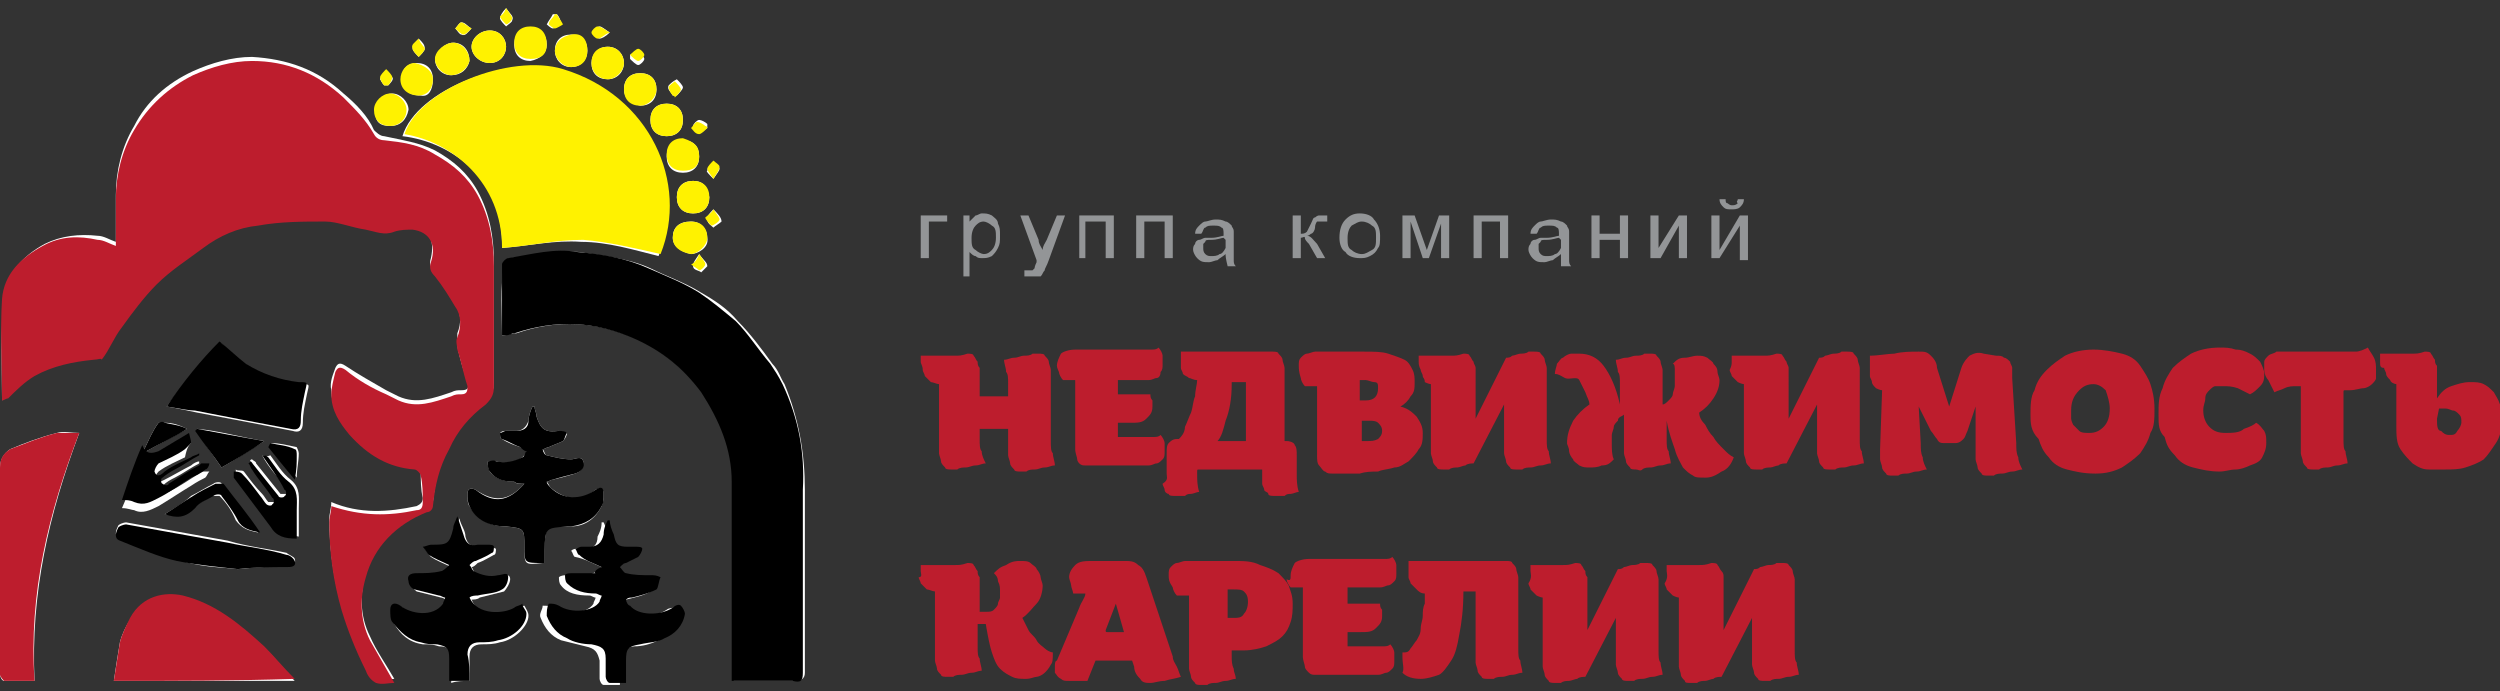 <?xml version="1.0" encoding="utf-8"?>
<!-- Generator: Adobe Illustrator 18.0.0, SVG Export Plug-In . SVG Version: 6.00 Build 0)  -->
<!DOCTYPE svg PUBLIC "-//W3C//DTD SVG 1.1//EN" "http://www.w3.org/Graphics/SVG/1.1/DTD/svg11.dtd">
<svg version="1.1" id="Layer_1" xmlns="http://www.w3.org/2000/svg" xmlns:xlink="http://www.w3.org/1999/xlink" x="0px" y="0px"
	 viewBox="0 30.4 123 34" enable-background="new 0 30.4 123 34" xml:space="preserve">
<rect x="0" y="30.4" width="123" height="34" fill="#333333" stroke="none"/>
<g>
	<g>
		<polygon fill="#939597" points="45.3,41 46.6,41 46.6,41.3 45.7,41.3 45.7,43.1 45.3,43.1 		"/>
		<path fill="#939597" d="M47.4,44v-3h0.3v0.3c0.1-0.1,0.2-0.2,0.3-0.3c0.1,0,0.2-0.1,0.3-0.1c0.2,0,0.3,0,0.5,0.1
			c0.1,0.1,0.3,0.2,0.3,0.4c0.1,0.2,0.1,0.3,0.1,0.6s0,0.4-0.1,0.6c-0.1,0.2-0.2,0.3-0.3,0.4c-0.2,0.1-0.3,0.1-0.5,0.1
			c-0.1,0-0.2,0-0.3-0.1c-0.1,0-0.2-0.1-0.3-0.2V44L47.4,44L47.4,44z M47.8,42.1L47.8,42.1c0,0.3,0,0.5,0.2,0.6
			c0.1,0.1,0.3,0.2,0.4,0.2c0.2,0,0.3-0.1,0.4-0.2c0.1-0.1,0.2-0.3,0.2-0.6c0-0.3,0-0.5-0.2-0.6c-0.1-0.1-0.3-0.2-0.4-0.2
			c-0.2,0-0.3,0.1-0.4,0.2C47.9,41.6,47.8,41.8,47.8,42.1L47.8,42.1z"/>
		<path fill="#939597" d="M50.4,44l0-0.3c0.1,0,0.2,0,0.2,0c0.1,0,0.1,0,0.2,0c0,0,0.1-0.1,0.1-0.1s0-0.1,0.1-0.3c0,0,0,0,0-0.1
			L50.2,41h0.4l0.5,1.2c0,0.2,0.1,0.3,0.2,0.5c0-0.2,0.1-0.3,0.2-0.5l0.5-1.2h0.4l-0.8,2.2c-0.1,0.3-0.2,0.4-0.2,0.5
			c-0.1,0.1-0.1,0.2-0.2,0.3C51,44,50.9,44,50.7,44C50.5,44,50.4,44,50.4,44L50.4,44z"/>
		<polygon fill="#939597" points="53.1,41 54.8,41 54.8,43.1 54.4,43.1 54.4,41.3 53.4,41.3 53.4,43.1 53.1,43.1 		"/>
		<polygon fill="#939597" points="55.9,41 57.7,41 57.7,43.1 57.3,43.1 57.3,41.3 56.3,41.3 56.3,43.1 55.9,43.1 		"/>
		<path fill="#939597" d="M60.3,42.9c-0.1,0.1-0.3,0.2-0.4,0.3c-0.1,0-0.3,0.1-0.4,0.1c-0.3,0-0.4,0-0.6-0.2
			c-0.1-0.1-0.2-0.3-0.2-0.4c0-0.1,0-0.2,0.1-0.3c0-0.1,0.1-0.2,0.2-0.2c0.1,0,0.2-0.1,0.3-0.1c0.1,0,0.2,0,0.3,0
			c0.3,0,0.5-0.1,0.6-0.1c0,0,0-0.1,0-0.1c0-0.1,0-0.3-0.1-0.3c-0.1-0.1-0.2-0.1-0.4-0.1c-0.2,0-0.3,0-0.4,0.1
			c-0.1,0-0.1,0.2-0.2,0.3l-0.3,0c0-0.2,0.1-0.3,0.2-0.4c0.1-0.1,0.2-0.2,0.3-0.2c0.1,0,0.3-0.1,0.5-0.1c0.2,0,0.3,0,0.5,0.1
			c0.1,0,0.2,0.1,0.3,0.2c0,0.1,0.1,0.1,0.1,0.3c0,0,0,0.2,0,0.3v0.5c0,0.3,0,0.6,0,0.6c0,0.1,0,0.2,0.1,0.3h-0.4
			C60.3,43.1,60.3,43,60.3,42.9L60.3,42.9z M60.2,42.1L60.2,42.1c-0.1,0-0.3,0.1-0.6,0.1c-0.2,0-0.3,0-0.3,0.1c0,0-0.1,0.1-0.1,0.1
			c0,0,0,0.1,0,0.2c0,0.1,0,0.2,0.1,0.3c0.1,0.1,0.2,0.1,0.3,0.1c0.1,0,0.3,0,0.4-0.1c0.1,0,0.2-0.1,0.3-0.3c0-0.1,0-0.2,0-0.4
			L60.2,42.1L60.2,42.1z"/>
		<path fill="#939597" d="M63.6,41h0.4v0.9c0.1,0,0.2,0,0.3-0.1c0,0,0.1-0.2,0.2-0.4c0.1-0.2,0.1-0.3,0.2-0.3c0,0,0.1-0.1,0.2-0.1
			c0,0,0.2,0,0.3,0h0.1v0.3H65c-0.1,0-0.2,0-0.2,0c0,0-0.1,0.1-0.1,0.3c0,0.1-0.1,0.3-0.2,0.3c0,0-0.1,0.1-0.2,0.1
			c0.2,0,0.3,0.2,0.5,0.4l0.4,0.7h-0.4l-0.4-0.7c-0.1-0.1-0.2-0.2-0.2-0.3s-0.1,0-0.2,0v1h-0.4L63.6,41L63.6,41z"/>
		<path fill="#939597" d="M65.9,42.1c0-0.4,0.1-0.7,0.3-0.9c0.2-0.2,0.4-0.3,0.7-0.3c0.3,0,0.6,0.1,0.7,0.3c0.2,0.2,0.3,0.5,0.3,0.8
			c0,0.3,0,0.5-0.1,0.6c-0.1,0.2-0.2,0.3-0.4,0.4c-0.2,0.1-0.3,0.1-0.5,0.1c-0.3,0-0.6-0.1-0.7-0.3C66,42.7,65.9,42.4,65.9,42.1
			L65.9,42.1z M66.3,42.1L66.3,42.1c0,0.3,0,0.5,0.2,0.6c0.1,0.1,0.3,0.2,0.5,0.2c0.2,0,0.3-0.1,0.5-0.2s0.2-0.3,0.2-0.6
			c0-0.3,0-0.5-0.2-0.6c-0.1-0.1-0.3-0.2-0.5-0.2c-0.2,0-0.3,0.1-0.5,0.2C66.4,41.6,66.3,41.8,66.3,42.1L66.3,42.1z"/>
		<polygon fill="#939597" points="69,41 69.6,41 70.2,42.7 70.8,41 71.3,41 71.3,43.1 70.9,43.1 70.9,41.4 70.3,43.1 70,43.1 
			69.4,41.3 69.4,43.1 69,43.1 		"/>
		<polygon fill="#939597" points="72.5,41 74.2,41 74.2,43.1 73.8,43.1 73.8,41.3 72.9,41.3 72.9,43.1 72.5,43.1 		"/>
		<path fill="#939597" d="M76.8,42.9c-0.1,0.1-0.3,0.2-0.4,0.3c-0.1,0-0.3,0.1-0.4,0.1c-0.3,0-0.4,0-0.6-0.2
			c-0.1-0.1-0.2-0.3-0.2-0.4c0-0.1,0-0.2,0.1-0.3c0-0.1,0.1-0.2,0.2-0.2c0.1,0,0.2-0.1,0.3-0.1c0.1,0,0.2,0,0.3,0
			c0.3,0,0.5-0.1,0.6-0.1c0,0,0-0.1,0-0.1c0-0.1,0-0.3-0.1-0.3c-0.1-0.1-0.2-0.1-0.4-0.1c-0.2,0-0.3,0-0.4,0.1
			c-0.1,0-0.1,0.2-0.2,0.3l-0.3,0c0-0.2,0.1-0.3,0.2-0.4c0.1-0.1,0.2-0.2,0.3-0.2c0.1,0,0.3-0.1,0.5-0.1c0.2,0,0.3,0,0.5,0.1
			c0.1,0,0.2,0.1,0.3,0.2c0,0.1,0.1,0.1,0.1,0.3c0,0,0,0.2,0,0.3v0.5c0,0.3,0,0.6,0,0.6c0,0.1,0,0.2,0.1,0.3h-0.5
			C76.8,43.1,76.8,43,76.8,42.9L76.8,42.9z M76.7,42.1L76.7,42.1c-0.1,0-0.3,0.1-0.6,0.1c-0.2,0-0.3,0-0.3,0.1c0,0-0.1,0.1-0.1,0.1
			c0,0,0,0.1,0,0.2c0,0.1,0,0.2,0.1,0.3c0.1,0.1,0.2,0.1,0.3,0.1c0.1,0,0.3,0,0.4-0.1c0.1,0,0.2-0.1,0.3-0.3c0-0.1,0-0.2,0-0.4
			L76.7,42.1L76.7,42.1z"/>
		<polygon fill="#939597" points="78.3,41 78.7,41 78.7,41.9 79.7,41.9 79.7,41 80.1,41 80.1,43.1 79.7,43.1 79.7,42.2 78.7,42.2 
			78.7,43.1 78.3,43.1 		"/>
		<polygon fill="#939597" points="81.2,41 81.6,41 81.6,42.6 82.6,41 83,41 83,43.1 82.6,43.1 82.6,41.5 81.7,43.1 81.2,43.1 		"/>
		<path fill="#939597" d="M84.2,41h0.4v1.7l1-1.7H86v2.2h-0.4v-1.7l-1,1.6h-0.4V41L84.2,41z M85.5,40.2L85.5,40.2h0.3
			c0,0.2-0.1,0.3-0.2,0.4c-0.1,0.1-0.3,0.1-0.4,0.1c-0.2,0-0.3,0-0.4-0.1c-0.1-0.1-0.2-0.2-0.2-0.4h0.3c0,0.1,0,0.2,0.1,0.2
			c0,0,0.1,0.1,0.2,0.1c0.1,0,0.2,0,0.3-0.1C85.4,40.3,85.5,40.3,85.5,40.2L85.5,40.2z"/>
	</g>
	<g>
		<g>
			<path fill="#BD1D2D" d="M45.3,48.2c0-0.1,0-0.2,0-0.3c0.2,0,0.4,0,0.6,0c0.2,0,0.4,0,0.6,0s0.3,0,0.5,0c0.2,0,0.3,0,0.6-0.1
				c0.1,0,0.3,0,0.3,0.1c0.1,0.1,0.1,0.2,0.2,0.3c0,0.1,0,0.2,0.1,0.3c0,0.1,0,0.3,0,0.4v0.9c0,0.1,0,0.1,0,0.1c0,0,0,0,0.1,0h1.3
				v-0.6c0-0.3,0-0.5-0.1-0.6c0-0.2-0.1-0.4-0.1-0.6c0.2,0,0.3-0.1,0.5-0.1s0.3-0.1,0.5-0.1c0.1,0,0.3,0,0.4-0.1c0.1,0,0.2,0,0.3,0
				c0.1,0,0.3,0,0.3,0.1c0.1,0.1,0.2,0.2,0.2,0.3c0,0.1,0.1,0.3,0.1,0.4c0,0.2,0,0.3,0,0.5v3c0,0.3,0,0.5,0.1,0.6
				c0,0.2,0.1,0.4,0.1,0.6c-0.2,0-0.3,0.1-0.5,0.1c-0.2,0-0.3,0.1-0.5,0.1c-0.1,0-0.3,0-0.4,0.1c-0.1,0-0.2,0-0.3,0
				c-0.1,0-0.3,0-0.3-0.1c-0.1-0.1-0.2-0.2-0.2-0.3c0-0.1-0.1-0.3-0.1-0.4c0-0.2,0-0.3,0-0.5v-0.7c0-0.1,0-0.1,0-0.1c0,0,0,0-0.1,0
				h-1.3V52c0,0.3,0,0.5,0.1,0.6c0,0.2,0.1,0.4,0.2,0.6c-0.2,0-0.3,0.1-0.5,0.1c-0.2,0-0.3,0.1-0.5,0.1c-0.1,0-0.3,0-0.4,0.1
				c-0.1,0-0.2,0-0.3,0c-0.1,0-0.3,0-0.3-0.1c-0.1-0.1-0.2-0.2-0.2-0.3c0-0.1-0.1-0.3-0.1-0.4c0-0.2,0-0.3,0-0.5v-2.9
				c-0.1,0-0.3-0.1-0.4-0.1c-0.1-0.1-0.2-0.2-0.3-0.3c0-0.1-0.1-0.2-0.1-0.3C45.4,48.4,45.3,48.3,45.3,48.2L45.3,48.2z"/>
			<path fill="#BD1D2D" d="M52,48.4c0-0.2,0.1-0.4,0.2-0.6c0.1-0.1,0.4-0.2,0.7-0.2h3.2c0.2,0,0.3,0,0.5,0c0.2,0,0.3,0,0.4-0.1
				c0.1,0.1,0.2,0.3,0.2,0.4c0,0.2,0,0.3,0,0.4c0,0.2,0,0.3-0.1,0.4C57.1,48.9,57,49,56.9,49c-0.1,0-0.2,0.1-0.4,0.1
				c-0.1,0-0.3,0-0.4,0H55v0.6c0,0.1,0,0.1,0,0.1c0,0,0,0,0.1,0h1.5c0,0.1,0,0.2,0.1,0.3c0,0.1,0,0.2,0,0.3c0,0.3-0.1,0.4-0.3,0.6
				c-0.2,0.2-0.4,0.2-0.8,0.2h-0.6v0.6c0,0,0,0.1,0,0.1c0,0,0,0,0.1,0h1.1c0.2,0,0.3,0,0.5,0c0.2,0,0.3,0,0.4-0.1
				c0.1,0.1,0.2,0.3,0.2,0.4s0,0.3,0,0.4c0,0.2,0,0.3-0.1,0.4c-0.1,0.1-0.2,0.2-0.3,0.2c-0.1,0-0.2,0.1-0.4,0.1c-0.1,0-0.3,0-0.4,0
				h-2.3c-0.1,0-0.3,0-0.4,0c-0.1,0-0.2,0-0.3-0.1C53.1,53.2,53,53.1,53,53c0-0.1-0.1-0.3-0.1-0.5v-3.4c-0.1,0-0.3,0-0.3,0
				c-0.1,0-0.2,0-0.3,0c-0.1-0.1-0.2-0.3-0.2-0.4C52.1,48.7,52,48.5,52,48.4L52,48.4z"/>
			<path fill="#BD1D2D" d="M57.4,53.7v-1c0-0.2,0-0.4,0.1-0.5c0.1-0.1,0.2-0.2,0.4-0.2h0.1c0.1-0.1,0.3-0.3,0.3-0.6
				c0.1-0.2,0.2-0.5,0.3-0.7c0.1-0.3,0.1-0.6,0.2-0.8c0-0.3,0.1-0.6,0.1-0.8c-0.2,0-0.3-0.1-0.4-0.1c-0.1-0.1-0.2-0.1-0.3-0.2
				c0-0.1-0.1-0.2-0.1-0.3c0-0.1,0-0.2,0-0.3c0-0.1,0-0.2,0-0.3c0-0.1,0-0.2,0-0.2h4.5c0.1,0,0.3,0,0.3,0.1c0.1,0.1,0.2,0.2,0.2,0.3
				c0,0.1,0.1,0.3,0.1,0.4s0,0.3,0,0.5v3.1h0.1c0.2,0,0.4,0.1,0.4,0.2c0.1,0.1,0.1,0.3,0.1,0.5v0.9c0,0.3,0,0.6,0.1,0.9
				c-0.1,0-0.3,0.1-0.4,0.1c-0.1,0-0.2,0-0.3,0.1c-0.1,0-0.2,0-0.3,0c-0.1,0-0.1,0-0.2,0c-0.1,0-0.3,0-0.3-0.1s-0.2-0.1-0.2-0.2
				c0-0.1-0.1-0.2-0.1-0.3s0-0.3,0-0.4v-0.3h-3.1c-0.1,0-0.1,0-0.1,0.1v0.1c0,0.3,0,0.6,0.1,0.9c-0.1,0-0.3,0.1-0.4,0.1
				c-0.1,0-0.2,0-0.3,0.1c-0.1,0-0.2,0-0.3,0c-0.1,0-0.1,0-0.2,0c-0.1,0-0.3,0-0.3-0.1c-0.1,0-0.2-0.1-0.2-0.2
				c0-0.1-0.1-0.2-0.1-0.3C57.5,54,57.4,53.9,57.4,53.7L57.4,53.7z M59.9,52.1L59.9,52.1h1.3c0,0,0.1,0,0.1,0c0,0,0-0.1,0-0.1v-2.8
				h-0.6c0,0,0,0-0.1,0c0,0,0,0,0,0.1c0,0.7-0.1,1.3-0.3,1.8C60.2,51.5,60.1,51.9,59.9,52.1L59.9,52.1z"/>
			<path fill="#BD1D2D" d="M63.9,48.4c0-0.2,0-0.3,0.1-0.4c0.1-0.1,0.2-0.2,0.3-0.2c0.1,0,0.3-0.1,0.4-0.1c0.1,0,0.3,0,0.4,0h2
				c0.5,0,0.9,0,1.2,0.1c0.3,0.1,0.6,0.2,0.8,0.3c0.2,0.1,0.3,0.3,0.4,0.5c0.1,0.2,0.1,0.4,0.1,0.6c0,0.3,0,0.5-0.2,0.7
				c-0.1,0.2-0.3,0.4-0.5,0.5c0.4,0.1,0.6,0.3,0.8,0.5c0.2,0.3,0.3,0.5,0.3,0.8c0,0.3,0,0.6-0.2,0.8c-0.1,0.2-0.3,0.4-0.5,0.6
				c-0.2,0.1-0.4,0.3-0.7,0.3c-0.3,0.1-0.6,0.1-0.8,0.2c-0.3,0-0.6,0-0.9,0.1c-0.3,0-0.5,0-0.8,0c-0.2,0-0.3,0-0.5,0s-0.3,0-0.4-0.1
				c-0.1,0-0.2-0.2-0.3-0.3c-0.1-0.1-0.1-0.3-0.1-0.5v-3.4c-0.1,0-0.3,0-0.3,0c-0.1,0-0.2,0-0.3,0c-0.1-0.1-0.2-0.3-0.2-0.4
				C63.9,48.7,63.9,48.5,63.9,48.4L63.9,48.4z M66.9,50.1L66.9,50.1h0.3c0.4,0,0.6-0.2,0.6-0.6c0-0.2,0-0.3-0.2-0.3
				c-0.1,0-0.3-0.1-0.4-0.1h-0.3L66.9,50.1L66.9,50.1z M66.9,52.1L66.9,52.1c0,0,0.1,0,0.1,0c0,0,0.1,0,0.2,0c0.3,0,0.4,0,0.6-0.1
				c0.1-0.1,0.2-0.2,0.2-0.4c0-0.2-0.1-0.3-0.2-0.4c-0.1-0.1-0.3-0.1-0.4-0.1h-0.4V52.1L66.9,52.1z"/>
			<path fill="#BD1D2D" d="M69.8,48.2c0-0.1,0-0.2,0-0.3c0.2,0,0.4,0,0.6,0c0.2,0,0.3,0,0.5,0c0.2,0,0.3,0,0.5,0
				c0.2,0,0.3,0,0.6-0.1c0.1,0,0.3,0,0.3,0.1c0.1,0.1,0.1,0.2,0.2,0.3c0,0.1,0.1,0.2,0.1,0.3s0,0.3,0,0.4V51l1.5-3
				c0.1,0,0.2,0,0.3-0.1c0.1,0,0.3-0.1,0.4-0.1c0.1,0,0.3,0,0.4-0.1c0.1,0,0.2,0,0.3,0c0.1,0,0.3,0,0.3,0.1c0.1,0.1,0.2,0.2,0.2,0.3
				c0,0.1,0.1,0.3,0.1,0.4c0,0.2,0,0.3,0,0.5v3c0,0.3,0,0.5,0.1,0.6c0,0.2,0.1,0.4,0.1,0.6c-0.2,0-0.3,0.1-0.5,0.1
				c-0.2,0-0.3,0.1-0.5,0.1c-0.1,0-0.3,0-0.4,0.1c-0.1,0-0.2,0-0.3,0c-0.1,0-0.3,0-0.3-0.1c-0.1-0.1-0.2-0.2-0.2-0.3
				s-0.1-0.3-0.1-0.4c0-0.2,0-0.3,0-0.5v-1.9l-1.5,2.9c-0.1,0-0.3,0-0.4,0.1c-0.1,0-0.3,0.1-0.4,0.1c-0.1,0-0.3,0-0.4,0.1
				c-0.1,0-0.2,0-0.3,0c-0.1,0-0.3,0-0.3-0.1c-0.1-0.1-0.2-0.2-0.2-0.3c0-0.1-0.1-0.3-0.1-0.4s0-0.3,0-0.5v-2.9
				c-0.1,0-0.3-0.1-0.3-0.1C70.1,49,70,49,70,48.9c0-0.1-0.1-0.2-0.1-0.3C69.8,48.4,69.8,48.3,69.8,48.2L69.8,48.2z"/>
			<path fill="#BD1D2D" d="M76.5,48.8c0-0.2,0.1-0.4,0.1-0.5c0.1-0.1,0.2-0.3,0.3-0.3c0.1-0.1,0.3-0.2,0.4-0.2c0.1,0,0.3,0,0.4,0
				c0.5,0,0.9,0.2,1.2,0.6c0.3,0.4,0.6,1,0.8,1.9h0v-1c0-0.3,0-0.5-0.1-0.6c0-0.2-0.1-0.4-0.1-0.6c0.2,0,0.3-0.1,0.5-0.1
				s0.3-0.1,0.5-0.1c0.1,0,0.3,0,0.4-0.1c0.1,0,0.2,0,0.3,0c0.1,0,0.3,0,0.3,0.1c0.1,0.1,0.2,0.2,0.2,0.3s0.1,0.3,0.1,0.4
				c0,0.2,0,0.3,0,0.5v1.2c0.1,0,0.2-0.1,0.3-0.2c0.1-0.1,0.2-0.2,0.2-0.3c0-0.1,0.1-0.3,0.1-0.4c0-0.1,0-0.3,0-0.4s0-0.3,0-0.4
				c0-0.1,0-0.3-0.1-0.3c0.2-0.2,0.3-0.3,0.6-0.3c0.2,0,0.4-0.1,0.6-0.1c0.2,0,0.3,0,0.5,0.1c0.1,0.1,0.3,0.2,0.3,0.3
				c0.1,0.1,0.2,0.2,0.2,0.4c0,0.1,0.1,0.3,0.1,0.4c0,0.3-0.1,0.6-0.3,0.9c-0.2,0.3-0.4,0.5-0.7,0.7c0,0.2,0.1,0.4,0.3,0.6
				c0.1,0.2,0.2,0.4,0.4,0.6c0.1,0.2,0.3,0.4,0.5,0.6c0.2,0.2,0.3,0.3,0.5,0.4c-0.1,0.3-0.3,0.6-0.6,0.7c-0.3,0.2-0.5,0.3-0.8,0.3
				c-0.3,0-0.5,0-0.6-0.1c-0.2-0.1-0.3-0.2-0.5-0.4c-0.1-0.2-0.3-0.5-0.4-0.9c-0.1-0.3-0.3-0.8-0.4-1.4h0V52c0,0.3,0,0.5,0.1,0.6
				c0,0.2,0.1,0.4,0.1,0.6c-0.2,0-0.3,0.1-0.5,0.1c-0.2,0-0.3,0.1-0.5,0.1c-0.1,0-0.3,0-0.4,0.1s-0.2,0-0.3,0c-0.1,0-0.3,0-0.3-0.1
				c-0.1-0.1-0.2-0.2-0.2-0.3s-0.1-0.3-0.1-0.4s0-0.3,0-0.5v-1.4c-0.1,0.1-0.3,0.1-0.3,0.3c-0.1,0.1-0.2,0.2-0.2,0.3
				s-0.1,0.3-0.1,0.4s0,0.3,0,0.4c0,0.3,0,0.6,0.1,0.8c-0.2,0.2-0.3,0.3-0.6,0.3c-0.2,0.1-0.4,0.1-0.6,0.1c-0.2,0-0.3,0-0.5-0.1
				c-0.1-0.1-0.3-0.2-0.3-0.3c-0.1-0.1-0.2-0.3-0.2-0.4c0-0.2-0.1-0.3-0.1-0.4c0-0.4,0.1-0.7,0.3-1.1c0.2-0.3,0.5-0.6,0.8-0.8
				c0-0.2-0.1-0.3-0.2-0.6c-0.1-0.2-0.2-0.4-0.3-0.6S77.2,49.1,77,49C76.8,48.9,76.7,48.8,76.5,48.8L76.5,48.8z"/>
			<path fill="#BD1D2D" d="M85.2,48.2c0-0.1,0-0.2,0-0.3c0.2,0,0.4,0,0.6,0c0.2,0,0.3,0,0.5,0c0.2,0,0.3,0,0.5,0
				c0.2,0,0.3,0,0.6-0.1c0.1,0,0.3,0,0.3,0.1c0.1,0.1,0.1,0.2,0.2,0.3c0,0.1,0.1,0.2,0.1,0.3s0,0.3,0,0.4V51l1.5-3
				c0.1,0,0.2,0,0.3-0.1c0.1,0,0.3-0.1,0.4-0.1c0.1,0,0.3,0,0.4-0.1c0.1,0,0.2,0,0.3,0c0.1,0,0.3,0,0.3,0.1c0.1,0.1,0.2,0.2,0.2,0.3
				c0,0.1,0.1,0.3,0.1,0.4c0,0.2,0,0.3,0,0.5v3c0,0.3,0,0.5,0.1,0.6c0,0.2,0.1,0.4,0.1,0.6c-0.2,0-0.3,0.1-0.5,0.1
				c-0.2,0-0.3,0.1-0.5,0.1c-0.1,0-0.3,0-0.4,0.1c-0.1,0-0.2,0-0.3,0c-0.1,0-0.3,0-0.3-0.1c-0.1-0.1-0.2-0.2-0.2-0.3
				s-0.1-0.3-0.1-0.4c0-0.2,0-0.3,0-0.5v-1.9l-1.5,2.9c-0.1,0-0.3,0-0.4,0.1c-0.1,0-0.3,0.1-0.4,0.1c-0.1,0-0.3,0-0.4,0.1
				c-0.1,0-0.2,0-0.3,0c-0.1,0-0.3,0-0.3-0.1c-0.1-0.1-0.2-0.2-0.2-0.3c0-0.1-0.1-0.3-0.1-0.4s0-0.3,0-0.5v-2.9
				c-0.1,0-0.3-0.1-0.3-0.1c-0.1-0.1-0.2-0.2-0.3-0.3c0-0.1-0.1-0.2-0.1-0.3C85.2,48.4,85.2,48.3,85.2,48.2L85.2,48.2z"/>
			<path fill="#BD1D2D" d="M92,48.2c0-0.1,0-0.2,0-0.3c0.4,0,0.9-0.1,1.2-0.1c0.4-0.1,0.8-0.1,1.2-0.1c0.3,0,0.4,0,0.6,0.2
				c0.1,0.1,0.3,0.3,0.3,0.6l0.6,1.9l0.6-1.9c0.1-0.3,0.3-0.5,0.4-0.6c0.2-0.1,0.4-0.2,0.7-0.1l0.6,0.1c0.2,0,0.3,0,0.4,0.1
				c0.1,0,0.2,0.1,0.3,0.2c0,0.1,0.1,0.2,0.1,0.3s0,0.3,0,0.5l0.2,3.2c0,0.3,0,0.5,0.1,0.7c0,0.2,0.1,0.4,0.2,0.6
				c-0.2,0-0.3,0.1-0.5,0.1c-0.2,0-0.3,0.1-0.5,0.1c-0.1,0-0.3,0-0.4,0.1c-0.1,0-0.2,0-0.3,0c-0.1,0-0.3,0-0.3-0.1
				c-0.1-0.1-0.2-0.2-0.2-0.3c0-0.1-0.1-0.3-0.1-0.4s0-0.3,0-0.5l0-2.1l-0.4,1.2c-0.1,0.2-0.1,0.3-0.2,0.4c-0.1,0.1-0.2,0.2-0.4,0.2
				h-0.5c-0.2,0-0.3,0-0.4-0.2c-0.1-0.1-0.2-0.3-0.3-0.4l-0.6-1.2l0.1,1.8c0,0.3,0,0.5,0.1,0.7c0,0.2,0.1,0.4,0.2,0.6
				c-0.2,0-0.3,0.1-0.5,0.1c-0.2,0-0.3,0.1-0.5,0.1c-0.1,0-0.3,0-0.4,0.1c-0.1,0-0.2,0-0.3,0c-0.1,0-0.3,0-0.3-0.1
				c-0.1-0.1-0.2-0.2-0.2-0.3s-0.1-0.3-0.1-0.4c0-0.2,0-0.3,0-0.5l0.1-2.9c-0.1,0-0.3-0.1-0.3-0.1c-0.1-0.1-0.2-0.2-0.2-0.3
				c0-0.1-0.1-0.2-0.1-0.3C92,48.4,92,48.3,92,48.2L92,48.2z"/>
			<path fill="#BD1D2D" d="M99.9,50.8c0-0.4,0-0.9,0.2-1.2c0.1-0.4,0.3-0.7,0.6-1c0.3-0.3,0.6-0.5,0.9-0.7c0.4-0.2,0.9-0.3,1.4-0.3
				s1,0.1,1.4,0.2c0.4,0.1,0.7,0.3,0.9,0.6c0.2,0.3,0.4,0.6,0.5,0.9c0.1,0.3,0.2,0.7,0.2,1.2s0,0.9-0.2,1.2c-0.1,0.4-0.3,0.7-0.5,1
				c-0.3,0.3-0.6,0.5-0.9,0.7c-0.4,0.2-0.8,0.3-1.3,0.3c-0.6,0-1-0.1-1.4-0.2c-0.4-0.1-0.7-0.3-0.9-0.6c-0.3-0.3-0.4-0.6-0.5-0.9
				C99.9,51.6,99.9,51.2,99.9,50.8L99.9,50.8z M101.9,50.6L101.9,50.6c0,0.1,0,0.3,0,0.4c0,0.1,0.1,0.3,0.1,0.3
				c0.1,0.1,0.2,0.2,0.3,0.3c0.1,0.1,0.3,0.1,0.5,0.1c0.3,0,0.5-0.1,0.7-0.3c0.2-0.2,0.3-0.5,0.3-0.9c0-0.3-0.1-0.6-0.2-0.9
				c-0.2-0.2-0.4-0.3-0.6-0.3c-0.3,0-0.5,0.1-0.7,0.3C102,49.9,101.9,50.2,101.9,50.6L101.9,50.6z"/>
			<path fill="#BD1D2D" d="M106.2,50.8c0-0.5,0-0.9,0.2-1.3c0.1-0.4,0.3-0.7,0.5-1c0.3-0.3,0.6-0.5,0.9-0.7c0.4-0.2,0.9-0.3,1.4-0.3
				c0.3,0,0.5,0,0.8,0.1c0.3,0,0.5,0.1,0.7,0.2s0.3,0.2,0.5,0.4c0.1,0.2,0.2,0.4,0.2,0.6c0,0.2,0,0.4-0.2,0.6s-0.3,0.3-0.5,0.4
				c-0.2-0.1-0.4-0.2-0.6-0.3c-0.3-0.1-0.5-0.1-0.7-0.1c-0.1,0-0.3,0-0.4,0c-0.1,0-0.2,0.1-0.3,0.2c-0.1,0.1-0.2,0.2-0.2,0.4
				c0,0.2-0.1,0.3-0.1,0.6c0,0.3,0.1,0.6,0.3,0.8c0.2,0.2,0.4,0.3,0.8,0.3c0.3,0,0.7,0,0.9-0.2c0.3-0.1,0.5-0.2,0.6-0.3
				c0.2,0.1,0.3,0.3,0.4,0.4c0.1,0.2,0.1,0.3,0.1,0.6c0,0.3-0.1,0.5-0.2,0.7c-0.1,0.2-0.3,0.3-0.6,0.4c-0.2,0.1-0.5,0.2-0.7,0.2
				c-0.3,0-0.5,0.1-0.8,0.1c-0.5,0-0.9-0.1-1.3-0.2c-0.4-0.1-0.7-0.3-0.9-0.6c-0.3-0.3-0.4-0.5-0.5-0.9
				C106.2,51.6,106.2,51.3,106.2,50.8L106.2,50.8z"/>
			<path fill="#BD1D2D" d="M111.4,48.6c0-0.2,0-0.3,0-0.4c0-0.1,0.1-0.2,0.2-0.3c0.1-0.1,0.3-0.1,0.4-0.2c0.2,0,0.4,0,0.6,0
				c0.2,0,0.4,0,0.6,0s0.5,0,0.7,0c0.3,0,0.5,0,0.7,0c0.2,0,0.4,0,0.6,0c0.3,0,0.5,0,0.7,0c0.2,0,0.4-0.1,0.6-0.2
				c0.1,0.2,0.2,0.3,0.3,0.5c0.1,0.2,0.1,0.4,0.1,0.6c0,0.1,0,0.3,0,0.4c0,0.1-0.1,0.2-0.2,0.3c-0.1,0.1-0.3,0.2-0.4,0.2
				c-0.2,0-0.4,0.1-0.7,0.1h-0.2c-0.1,0-0.1,0-0.1,0.1V52c0,0.3,0,0.5,0.1,0.6c0,0.2,0.1,0.4,0.1,0.6c-0.2,0-0.3,0.1-0.5,0.1
				c-0.2,0-0.3,0.1-0.5,0.1c-0.1,0-0.3,0-0.4,0.1c-0.1,0-0.2,0-0.3,0c-0.1,0-0.3,0-0.3-0.1c-0.1-0.1-0.2-0.2-0.2-0.3
				s-0.1-0.3-0.1-0.4c0-0.2,0-0.3,0-0.5v-2.8c0,0-0.1,0-0.1,0c0,0-0.1,0-0.1,0c-0.2,0-0.4,0-0.6,0.1s-0.3,0.1-0.5,0.2
				c-0.1-0.2-0.2-0.4-0.3-0.6C111.5,49,111.4,48.8,111.4,48.6L111.4,48.6z"/>
			<path fill="#BD1D2D" d="M117.1,48.2c0,0,0-0.1,0-0.2s0-0.1,0-0.2c0.2,0,0.4,0,0.6,0c0.2,0,0.3,0,0.5,0c0.2,0,0.3,0,0.5,0
				c0.2,0,0.3,0,0.6-0.1c0.1,0,0.3,0,0.3,0.1c0.1,0.1,0.1,0.2,0.2,0.3c0,0.1,0,0.2,0.1,0.3c0,0.1,0,0.3,0,0.4v1.2
				c0.2-0.3,0.4-0.5,0.7-0.6c0.3-0.1,0.6-0.2,0.9-0.2c0.3,0,0.5,0,0.7,0.1c0.2,0.1,0.3,0.2,0.5,0.4c0.1,0.2,0.2,0.3,0.3,0.6
				c0.1,0.2,0.1,0.5,0.1,0.7c0,0.5-0.1,0.9-0.3,1.2c-0.2,0.3-0.4,0.6-0.6,0.8c-0.3,0.2-0.6,0.3-0.9,0.4c-0.3,0.1-0.7,0.1-1,0.1
				c-0.3,0-0.5,0-0.8,0c-0.3,0-0.5-0.1-0.8-0.3c-0.2-0.2-0.4-0.4-0.6-0.7c-0.2-0.3-0.2-0.7-0.2-1.2v-2c-0.1,0-0.3-0.1-0.3-0.2
				c-0.1-0.1-0.2-0.2-0.2-0.3s-0.1-0.2-0.1-0.3C117.1,48.5,117.1,48.4,117.1,48.2L117.1,48.2z M119.9,51L119.9,51
				c0,0.3,0,0.6,0.2,0.6c0.1,0.1,0.2,0.2,0.4,0.2s0.3,0,0.4-0.2c0.1-0.1,0.2-0.3,0.2-0.4c0-0.2,0-0.3-0.1-0.4
				c-0.1-0.1-0.2-0.2-0.3-0.2c-0.1,0-0.2-0.1-0.4-0.1c-0.1,0-0.3,0-0.3,0L119.9,51L119.9,51z"/>
		</g>
		<g>
			<path fill="#BD1D2D" d="M45.3,58.5c0-0.1,0-0.2,0-0.3c0.2,0,0.4,0,0.6,0c0.2,0,0.4,0,0.6,0s0.3,0,0.5,0c0.2,0,0.3,0,0.6-0.1
				c0.1,0,0.3,0,0.3,0.1c0.1,0.1,0.1,0.2,0.2,0.3c0,0.1,0,0.2,0.1,0.3c0,0.1,0,0.3,0,0.4v1.3h0.3c0.2,0,0.3,0,0.4-0.1
				c0.1-0.1,0.2-0.2,0.2-0.3c0-0.1,0.1-0.2,0.1-0.3c0-0.1,0-0.2,0-0.3c0-0.2,0-0.3-0.1-0.5c0-0.2-0.1-0.3-0.2-0.4
				c0.2-0.2,0.3-0.3,0.6-0.4C49.8,58,50,58,50.2,58c0.2,0,0.4,0,0.5,0.1c0.1,0.1,0.3,0.2,0.3,0.3c0.1,0.1,0.2,0.3,0.2,0.4
				c0,0.1,0.1,0.3,0.1,0.4c0,0.3-0.1,0.7-0.3,0.9s-0.4,0.5-0.7,0.7c0.1,0.2,0.2,0.4,0.3,0.6c0.1,0.2,0.3,0.3,0.4,0.5
				c0.1,0.2,0.3,0.3,0.4,0.4c0.1,0.1,0.3,0.2,0.4,0.2c0,0.3,0,0.5-0.1,0.6c-0.1,0.2-0.2,0.3-0.3,0.4c-0.1,0.1-0.3,0.2-0.4,0.2
				s-0.3,0.1-0.5,0.1c-0.3,0-0.5,0-0.7-0.1c-0.2-0.1-0.4-0.2-0.6-0.4c-0.2-0.2-0.3-0.5-0.4-0.8c-0.1-0.3-0.2-0.8-0.3-1.4h-0.4v1.1
				c0,0.3,0,0.5,0.1,0.6c0,0.2,0.1,0.4,0.1,0.6c-0.2,0-0.3,0.1-0.5,0.1c-0.2,0-0.3,0.1-0.5,0.1c-0.1,0-0.3,0-0.4,0.1
				c-0.1,0-0.2,0-0.3,0c-0.1,0-0.3,0-0.3-0.1c-0.1-0.1-0.2-0.2-0.2-0.3c0-0.1-0.1-0.3-0.1-0.4s0-0.3,0-0.5v-2.9
				c-0.1,0-0.3-0.1-0.4-0.1c-0.1-0.1-0.2-0.2-0.3-0.3c0-0.1-0.1-0.2-0.1-0.3C45.4,58.8,45.3,58.6,45.3,58.5L45.3,58.5z"/>
			<path fill="#BD1D2D" d="M51.9,63.5c0-0.1,0-0.2,0-0.3c0-0.1,0-0.3,0.1-0.3l1.1-2.6c0.1-0.3,0.3-0.5,0.3-0.7c-0.1,0-0.2,0-0.3,0
				s-0.2,0-0.3,0c0-0.1-0.1-0.3-0.1-0.4s-0.1-0.3-0.1-0.4c0-0.2,0.1-0.4,0.3-0.6s0.5-0.2,0.9-0.2h1.5c0.3,0,0.5,0,0.7,0.2
				c0.2,0.1,0.3,0.3,0.4,0.6l1.3,3.9c0,0.2,0.1,0.3,0.2,0.5s0.1,0.3,0.2,0.5c-0.3,0.1-0.5,0.1-0.8,0.2c-0.3,0-0.5,0.1-0.7,0.1
				c-0.2,0-0.4,0-0.5-0.2c-0.1-0.1-0.3-0.3-0.3-0.6l-0.1-0.3h-1.8l-0.4,1h-0.9c-0.2,0-0.3,0-0.4-0.1C52,63.7,52,63.6,51.9,63.5
				L51.9,63.5z M54.4,61.4L54.4,61.4c0,0.1,0,0.1,0.1,0.1h0.8l-0.4-1.4L54.4,61.4L54.4,61.4z"/>
			<path fill="#BD1D2D" d="M57.5,58.7c0-0.2,0-0.3,0.1-0.4c0.1-0.1,0.2-0.2,0.3-0.2c0.1,0,0.3-0.1,0.4-0.1c0.1,0,0.3,0,0.4,0h2
				c0.5,0,0.9,0,1.3,0.2c0.3,0.1,0.6,0.2,0.9,0.4c0.2,0.2,0.4,0.4,0.5,0.6c0.1,0.3,0.2,0.5,0.2,0.9c0,0.3,0,0.6-0.1,0.9
				s-0.2,0.5-0.4,0.7c-0.2,0.2-0.4,0.3-0.8,0.5c-0.3,0.1-0.7,0.2-1.1,0.2c-0.1,0-0.2,0-0.3,0c-0.1,0-0.2,0-0.3,0v0.3
				c0,0.2,0,0.4,0.1,0.6c0,0.2,0.1,0.3,0.1,0.5c-0.2,0-0.3,0.1-0.5,0.1c-0.2,0-0.3,0.1-0.5,0.1c-0.1,0-0.3,0-0.4,0.1
				c-0.1,0-0.2,0-0.3,0c-0.1,0-0.3,0-0.3-0.1c-0.1-0.1-0.2-0.2-0.2-0.3c0-0.1-0.1-0.3-0.1-0.4s0-0.3,0-0.5v-3.1c-0.1,0-0.3,0-0.3,0
				c-0.1,0-0.2,0-0.3,0c-0.1-0.1-0.2-0.3-0.2-0.4C57.5,59,57.5,58.9,57.5,58.7L57.5,58.7z M60.5,60.8L60.5,60.8c0,0,0.1,0,0.1,0
				c0,0,0.1,0,0.1,0c0.2,0,0.4,0,0.5-0.2c0.1-0.1,0.2-0.3,0.2-0.6c0-0.3-0.1-0.4-0.2-0.5c-0.1-0.1-0.3-0.1-0.5-0.1h-0.3V60.8
				L60.5,60.8z"/>
			<path fill="#BD1D2D" d="M63.5,58.7c0-0.2,0.1-0.4,0.2-0.6c0.1-0.1,0.4-0.2,0.7-0.2h3.2c0.2,0,0.3,0,0.5,0c0.2,0,0.3,0,0.4-0.1
				c0.1,0.1,0.2,0.3,0.2,0.4s0,0.3,0,0.4c0,0.2,0,0.3-0.1,0.4c-0.1,0.1-0.2,0.2-0.3,0.2c-0.1,0-0.2,0.1-0.4,0.1c-0.1,0-0.3,0-0.4,0
				h-1.2V60c0,0.1,0,0.1,0,0.1c0,0,0,0,0.1,0h1.5c0,0.1,0,0.2,0.1,0.3c0,0.1,0,0.2,0,0.3c0,0.3-0.1,0.4-0.3,0.6
				c-0.2,0.2-0.4,0.2-0.8,0.2h-0.6v0.6c0,0,0,0.1,0,0.1c0,0,0,0,0.1,0h1.1c0.2,0,0.3,0,0.5,0c0.2,0,0.3,0,0.4-0.1
				c0.1,0.1,0.2,0.3,0.2,0.4c0,0.2,0,0.3,0,0.4c0,0.2,0,0.3-0.1,0.4c-0.1,0.1-0.2,0.2-0.3,0.2c-0.1,0-0.2,0.1-0.4,0.1
				c-0.1,0-0.3,0-0.4,0h-2.3c-0.1,0-0.3,0-0.4,0c-0.1,0-0.2,0-0.3-0.1c-0.1-0.1-0.2-0.2-0.2-0.3c0-0.1-0.1-0.3-0.1-0.5v-3.4
				c-0.1,0-0.3,0-0.3,0c-0.1,0-0.2,0-0.3,0c-0.1-0.1-0.2-0.3-0.2-0.4C63.5,59,63.5,58.9,63.5,58.7L63.5,58.7z"/>
			<path fill="#BD1D2D" d="M69,62.7c0,0,0-0.1,0-0.1c0,0,0-0.1,0-0.1h0c0.2,0,0.3,0,0.4-0.2c0.1-0.1,0.2-0.3,0.3-0.4
				c0.1-0.2,0.2-0.3,0.2-0.6c0-0.2,0.1-0.4,0.1-0.6c0-0.2,0-0.4,0.1-0.6c0-0.2,0-0.4,0-0.5c-0.2,0-0.3-0.1-0.4-0.2
				c-0.1-0.1-0.2-0.2-0.3-0.3c0-0.1-0.1-0.2-0.1-0.3c0-0.1,0-0.3,0-0.3c0-0.1,0-0.2,0-0.3c0-0.1,0-0.2,0-0.2h4.8
				c0.1,0,0.3,0,0.3,0.1c0.1,0.1,0.2,0.2,0.2,0.3c0,0.1,0.1,0.3,0.1,0.4s0,0.3,0,0.5v3c0,0.3,0,0.5,0.1,0.6c0,0.2,0.1,0.4,0.1,0.6
				c-0.2,0-0.3,0.1-0.5,0.1c-0.2,0-0.3,0.1-0.5,0.1c-0.1,0-0.3,0-0.4,0.1c-0.1,0-0.2,0-0.3,0c-0.1,0-0.3,0-0.3-0.1
				c-0.1-0.1-0.2-0.2-0.2-0.3s-0.1-0.3-0.1-0.4s0-0.3,0-0.5v-2.9c0-0.1,0-0.1,0-0.1c0,0,0,0-0.1,0h-0.5c0,0.9-0.1,1.6-0.2,2.1
				c-0.1,0.6-0.2,1-0.4,1.3c-0.2,0.3-0.4,0.6-0.6,0.7c-0.3,0.1-0.6,0.2-0.9,0.2c-0.4,0-0.7-0.1-0.9-0.3C69.1,63.3,69,63.1,69,62.7
				L69,62.7z"/>
			<path fill="#BD1D2D" d="M75.3,58.5c0-0.1,0-0.2,0-0.3c0.2,0,0.4,0,0.6,0c0.2,0,0.3,0,0.5,0s0.3,0,0.5,0c0.2,0,0.3,0,0.6-0.1
				c0.1,0,0.3,0,0.3,0.1c0.1,0.1,0.1,0.2,0.2,0.3c0,0.1,0,0.2,0.1,0.3c0,0.1,0,0.3,0,0.4v2.2l1.5-3c0.1,0,0.2,0,0.3-0.1
				c0.1,0,0.3-0.1,0.4-0.1c0.1,0,0.3,0,0.4-0.1c0.1,0,0.2,0,0.3,0c0.1,0,0.3,0,0.3,0.1c0.1,0.1,0.2,0.2,0.2,0.3
				c0,0.1,0.1,0.3,0.1,0.4s0,0.3,0,0.5v3c0,0.3,0,0.5,0.1,0.6c0,0.2,0.1,0.4,0.1,0.6c-0.2,0-0.3,0.1-0.5,0.1c-0.2,0-0.3,0.1-0.5,0.1
				c-0.1,0-0.3,0-0.4,0.1c-0.1,0-0.2,0-0.3,0c-0.1,0-0.3,0-0.3-0.1c-0.1-0.1-0.2-0.2-0.2-0.3c0-0.1-0.1-0.3-0.1-0.4s0-0.3,0-0.5
				v-1.8l-1.5,2.9c-0.1,0-0.3,0-0.4,0.1c-0.1,0-0.3,0.1-0.4,0.1c-0.1,0-0.3,0-0.4,0.1c-0.1,0-0.2,0-0.3,0c-0.1,0-0.3,0-0.3-0.1
				c-0.1-0.1-0.2-0.2-0.2-0.3s-0.1-0.3-0.1-0.4s0-0.3,0-0.5v-2.9c-0.1,0-0.3-0.1-0.3-0.1c-0.1-0.1-0.2-0.2-0.3-0.3
				c0-0.1-0.1-0.2-0.1-0.3C75.4,58.8,75.3,58.6,75.3,58.5L75.3,58.5z"/>
			<path fill="#BD1D2D" d="M82,58.5c0-0.1,0-0.2,0-0.3c0.2,0,0.4,0,0.6,0c0.2,0,0.3,0,0.5,0s0.3,0,0.5,0c0.2,0,0.3,0,0.6-0.1
				c0.1,0,0.3,0,0.3,0.1c0.1,0.1,0.1,0.2,0.2,0.3s0.1,0.2,0.1,0.3c0,0.1,0,0.3,0,0.4v2.2l1.5-3c0.1,0,0.2,0,0.3-0.1
				c0.1,0,0.3-0.1,0.4-0.1c0.1,0,0.3,0,0.4-0.1c0.1,0,0.2,0,0.3,0c0.1,0,0.3,0,0.3,0.1c0.1,0.1,0.2,0.2,0.2,0.3
				c0,0.1,0.1,0.3,0.1,0.4s0,0.3,0,0.5v3c0,0.3,0,0.5,0.1,0.6c0,0.2,0.1,0.4,0.1,0.6c-0.2,0-0.3,0.1-0.5,0.1c-0.2,0-0.3,0.1-0.5,0.1
				c-0.1,0-0.3,0-0.4,0.1c-0.1,0-0.2,0-0.3,0c-0.1,0-0.3,0-0.3-0.1c-0.1-0.1-0.2-0.2-0.2-0.3c0-0.1-0.1-0.3-0.1-0.4s0-0.3,0-0.5
				v-1.8l-1.5,2.9c-0.1,0-0.3,0-0.4,0.1c-0.1,0-0.3,0.1-0.4,0.1c-0.1,0-0.3,0-0.4,0.1c-0.1,0-0.2,0-0.3,0c-0.2,0-0.3,0-0.3-0.1
				c-0.1-0.1-0.2-0.2-0.2-0.3s-0.1-0.3-0.1-0.4s0-0.3,0-0.5v-2.9c-0.1,0-0.3-0.1-0.3-0.1c-0.1-0.1-0.2-0.2-0.3-0.3
				c0-0.1-0.1-0.2-0.1-0.3C82.1,58.8,82,58.6,82,58.5L82,58.5z"/>
		</g>
	</g>
	<g>
		<path fill="#FFFFFF" d="M0.1,50.1c0.1-0.1,0.2-0.2,0.3-0.2c0.4-0.3,0.8-0.8,1.3-1.1c0.9-0.5,1.9-0.7,2.9-0.8C4.7,48.1,5,48,5,47.8
			c0.3-0.5,0.6-1.1,1-1.6c0.5-0.7,1-1.5,1.7-2c0.7-0.7,1.5-1.2,2.3-1.8c0.8-0.6,1.8-0.9,2.7-1.1c1.1-0.2,2.2-0.2,3.3-0.2
			c0.7,0,1.4,0.3,2,0.4c0.5,0.1,0.9,0.3,1.4,0.1c0.3-0.1,0.6-0.2,0.9-0.1c0.8,0.1,1.1,0.7,0.9,1.6c-0.1,0.3,0,0.5,0.2,0.7
			c0.4,0.5,0.7,1,1,1.5c0.3,0.5,0.3,1,0.1,1.5c0,0.2,0,0.4,0,0.6c0.1,0.6,0.3,1.2,0.5,1.8c0.1,0.3,0,0.4-0.3,0.4
			c-0.2,0-0.3,0-0.5,0.1c-0.9,0.3-1.7,0.6-2.6,0.2c-0.2-0.1-0.4-0.2-0.6-0.3c-0.7-0.4-1.4-0.8-2-1.2c-0.3-0.2-0.4-0.1-0.5,0.1
			c-0.1,0.3-0.3,0.7-0.2,1.1c0,0.8,0.4,1.4,0.9,2c0.8,1,1.9,1.6,3.2,1.7c0.1,0,0.3,0.2,0.3,0.3c0,0.4,0,0.9,0.1,1.3
			c0,0.2-0.1,0.3-0.3,0.4c-1.4,0.3-2.8,0.4-4.2-0.2c0,0.3-0.1,0.6-0.1,0.8c0,1.5,0.2,2.9,0.6,4.3c0.3,1.1,0.7,2,1.2,3
			c0.1,0.2,0.3,0.5,0.5,0.6c0.3,0.1,0.7,0,0.9,0c-0.4-0.7-0.9-1.4-1.2-2.1c-0.5-1-0.5-2.1-0.2-3.1c0.5-1.5,1.5-2.6,3-3.2
			c0.1,0,0.3-0.2,0.3-0.3c0.1-1,0.3-1.9,0.8-2.8c0.5-0.9,1.1-1.6,1.8-2.2c0.3-0.3,0.4-0.5,0.4-0.9c0-2,0-3.9,0-5.9
			c0-1.2-0.2-2.4-0.8-3.5c-0.5-0.9-1.2-1.5-2.1-2c-0.8-0.4-1.6-0.5-2.5-0.7c-0.2,0-0.4-0.2-0.5-0.3c-0.3-0.7-0.9-1.3-1.5-1.8
			c-1.3-1.2-2.8-1.7-4.5-1.8c-1,0-2,0.3-2.9,0.7c-1.3,0.6-2.3,1.5-2.9,2.7c-0.6,1-0.9,2.2-0.9,3.4c0,0.7,0,1.3,0,2
			c0,0.1,0,0.2,0,0.3c-0.3-0.1-0.6-0.3-0.9-0.3c-0.9-0.1-1.8,0-2.6,0.4c-1.1,0.6-1.9,1.5-2,2.6C0,46.8,0.1,48.4,0.1,50.1L0.1,50.1z"
			/>
		<path fill="#FFFFFF" d="M24.7,46.9c0.3,0,0.4-0.1,0.6-0.1c0,0,0,0,0.1,0c2-0.7,4-0.6,6,0.3c1.3,0.6,2.3,1.5,3.2,2.6
			c0.9,1.3,1.5,2.7,1.5,4.4c0,2.4,0,4.9,0,7.3c0,0.8,0,1.7,0,2.5c1,0,2,0,3,0c0.3,0,0.5-0.1,0.5-0.4c0-3,0-6,0-9
			c0-1.8-0.3-3.5-1-5.2c-0.2-0.3-0.3-0.7-0.6-1c-0.5-0.7-1.1-1.5-1.7-2.1c-0.5-0.6-1.1-1-1.8-1.4c-0.8-0.5-1.7-0.8-2.5-1.2
			c-1.1-0.5-2.3-0.6-3.5-0.8c-1.2-0.1-2.3,0.2-3.4,0.3c-0.1,0-0.3,0.2-0.3,0.3C24.6,44.6,24.7,45.7,24.7,46.9L24.7,46.9z"/>
		<path fill="#FFFFFF" d="M24.7,42.6c1.3-0.1,2.6-0.4,3.9-0.3c1.3,0,2.6,0.4,3.8,0.7c1.4-3.5-0.5-7.8-4.8-9.1
			c-2.6-0.8-7.1,0.9-7.8,3.2C22.3,37.4,24.8,39.3,24.7,42.6L24.7,42.6z"/>
		<path fill="#FFFFFF" d="M3.9,51.7c-0.4,0-0.8-0.1-1.1,0c-0.8,0.2-1.6,0.5-2.3,0.8C0.2,52.7,0,53,0,53.4c0,3.1,0,6.2,0,9.3
			c0,0.3,0,0.6,0,0.9c0,0.1,0.1,0.3,0.2,0.3c0.5,0,1,0,1.5,0C1.5,59.6,2.4,55.7,3.9,51.7L3.9,51.7z"/>
		<path fill="#FFFFFF" d="M5.6,63.9c3,0,5.9,0,8.9,0c-0.6-0.6-1-1.2-1.5-1.6c-1.2-1.1-2.4-2.1-4-2.5c-0.9-0.2-2.1,0-2.6,1.1
			C6.2,61.2,6,61.6,5.9,62C5.8,62.6,5.7,63.2,5.6,63.9L5.6,63.9z"/>
		<path fill="#FFFFFF" d="M29.6,58.3c-0.2,0.2-0.4,0.3-0.6,0.4c-0.3,0.1-0.7,0-1.1,0c-0.1,0-0.3,0-0.4,0.1c0,0.1,0,0.3,0.1,0.4
			c0.3,0.4,0.8,0.5,1.4,0.5c0.1,0,0.2,0.1,0.3,0.1c0,0.1-0.1,0.2-0.1,0.3c-0.3,0.5-1.4,0.6-2,0.2c-0.1-0.1-0.3-0.1-0.5-0.1
			c0,0.2-0.2,0.4-0.1,0.6c0.2,0.5,0.5,0.9,1,1.1c0.4,0.1,0.8,0.2,1.2,0.3c0.5,0.1,0.6,0.3,0.7,0.7c0,0.3,0,0.6,0,0.9
			c0,0.1,0.1,0.3,0.2,0.3c0.3,0,0.5,0,0.8,0c0-0.4,0-0.7,0-1.1c0-0.6,0.1-0.7,0.7-0.8c0.4,0,0.8-0.1,1.2-0.3c0.5-0.3,1-0.6,1-1.2
			c0-0.1,0-0.3-0.2-0.4c0,0-0.3,0-0.4,0.1c-0.6,0.4-1.6,0.4-2.1-0.1c-0.1-0.1-0.1-0.2-0.2-0.3c0.1,0,0.2,0,0.3-0.1
			c0.4-0.1,0.9-0.2,1.2-0.4c0.1,0,0.2-0.3,0.2-0.6c-0.2,0-0.3-0.1-0.5-0.1c-0.4,0-0.8,0-1.2-0.1c-0.1,0-0.2-0.2-0.3-0.3
			c0.1,0,0.2-0.1,0.3-0.2c0.2-0.1,0.4-0.2,0.6-0.3c0.1-0.1,0.1-0.3,0.2-0.4c-0.1,0-0.3-0.1-0.3-0.1c-0.1,0-0.3,0-0.4,0
			c-0.5,0-0.6-0.1-0.7-0.6c0-0.2-0.1-0.5-0.2-0.7c0,0-0.1,0-0.1,0c0,0.3-0.1,0.5-0.2,0.7c0,0.4-0.2,0.6-0.6,0.6c-0.1,0-0.3,0-0.4,0
			c-0.1,0-0.2,0-0.3,0.1c0.1,0.1,0.1,0.3,0.2,0.3C28.8,57.9,29.1,58.1,29.6,58.3L29.6,58.3z"/>
		<path fill="#FFFFFF" d="M23.1,63.9c0-0.4,0-0.8,0-1.2c0-0.4,0.2-0.6,0.6-0.6c0.3,0,0.6,0,0.9-0.1c0.7-0.1,1.4-0.8,1.4-1.3
			c0-0.2-0.1-0.3-0.2-0.5c-0.1,0-0.3,0.1-0.4,0.2c-0.6,0.3-1.8,0.5-2.2-0.5c0.1,0,0.3,0,0.4-0.1c0.4-0.1,0.8-0.2,1.2-0.3
			c0.1-0.1,0.3-0.4,0.3-0.6c0-0.3-0.3-0.2-0.5-0.1c-0.4,0.1-0.8,0-1.2-0.2c-0.1,0-0.1-0.2-0.2-0.3c0.1,0,0.2-0.1,0.3-0.2
			c0.3-0.1,0.6-0.3,0.8-0.4c0.1,0,0.1-0.2,0.1-0.3c0,0-0.2-0.1-0.3-0.1c-0.2,0-0.3,0-0.5,0c-0.4,0-0.6-0.1-0.7-0.5
			c0-0.3-0.2-0.5-0.3-0.9c-0.1,0.3-0.1,0.4-0.2,0.6c-0.2,0.8-0.3,0.9-1.1,0.8c-0.1,0-0.3,0-0.4,0.1c0.1,0.1,0.2,0.3,0.3,0.4
			c0.3,0.2,0.6,0.3,1,0.5c-0.1,0.1-0.3,0.3-0.4,0.3c-0.4,0.1-0.8,0.1-1.2,0.1c-0.3,0-0.5,0.1-0.4,0.4c0,0.2,0.2,0.3,0.3,0.4
			c0.4,0.1,0.8,0.2,1.2,0.3c0.1,0,0.2,0.1,0.3,0.1c0,0.1-0.1,0.2-0.1,0.3c-0.5,0.7-1.6,0.5-2.1,0.1c-0.3-0.2-0.4-0.1-0.5,0.2
			c0,0.2,0,0.4,0.1,0.6c0.3,0.5,0.7,0.9,1.4,1c0.3,0,0.5,0,0.8,0.1c0.5,0,0.6,0.2,0.6,0.7c0,0.3,0,0.7,0,1.1
			C22.5,63.9,22.8,63.9,23.1,63.9L23.1,63.9z"/>
		<path fill="#FFFFFF" d="M25.8,54.2c-0.8,0.9-1.5,0.9-2.4,0.3c-0.2-0.1-0.4-0.1-0.4,0.2c0,0.2,0,0.5,0.1,0.6c0.4,0.7,1.1,1,1.8,1
			c0.9,0.1,0.9,0.1,0.9,1c0,0.9,0,0.9,0.9,0.8c0,0,0,0,0.1,0c0-0.2,0-0.3,0-0.6c0-1.3,0.1-1.2,1.1-1.2c0,0,0.1,0,0.2,0
			c0.7,0,1.2-0.4,1.5-1c0.1-0.2,0.1-0.4,0.1-0.6c0-0.3-0.2-0.3-0.4-0.2c-0.7,0.6-1.5,0.5-2.2-0.1c-0.1-0.1-0.1-0.2-0.2-0.3
			c0.1,0,0.2-0.1,0.3-0.1c0.4-0.1,0.8-0.2,1.1-0.3c0.3-0.1,0.4-0.3,0.4-0.6c-0.1-0.3-0.4-0.1-0.6-0.1c-0.4,0-0.8-0.1-1.2-0.2
			c-0.1,0-0.1-0.2-0.2-0.3c0.1,0,0.2-0.1,0.3-0.1c0.2-0.1,0.5-0.2,0.7-0.3c0.1-0.1,0.2-0.3,0.2-0.4c-0.1,0-0.3-0.1-0.4-0.1
			c-0.7,0.1-0.9-0.1-1.1-0.7c0-0.2-0.1-0.3-0.1-0.5c0,0-0.1,0-0.1,0c-0.1,0.2-0.2,0.5-0.2,0.7c-0.1,0.3-0.3,0.5-0.6,0.5
			c-0.2,0-0.3,0-0.5,0c-0.1,0-0.2,0-0.3,0.1c0,0.1,0,0.3,0.1,0.3c0.3,0.2,0.6,0.3,0.9,0.4c0.1,0,0.2,0.1,0.3,0.2
			c0,0.1-0.1,0.2-0.2,0.3c-0.4,0.3-0.9,0.3-1.3,0.2c-0.1,0-0.3,0-0.4,0c0,0.2,0,0.3,0.1,0.5c0.3,0.4,0.8,0.5,1.2,0.5
			C25.4,54.2,25.5,54.2,25.8,54.2L25.8,54.2z"/>
		<path fill="#FFFFFF" d="M8.2,50.4c0.6,0.1,1,0.2,1.5,0.3c1.6,0.3,3.2,0.6,4.7,0.9c0.3,0.1,0.5,0,0.5-0.4c0-0.5,0.1-0.9,0.2-1.4
			c0.1-0.5,0.2-0.5-0.3-0.5c-0.9-0.1-1.9-0.4-2.6-0.9c-0.5-0.3-0.9-0.7-1.3-1.1C9.9,48.2,9.1,49.2,8.2,50.4L8.2,50.4z"/>
		<path fill="#FFFFFF" d="M11.7,58.4c0.9-0.1,1.6-0.1,2.4-0.2c0.2,0,0.5,0,0.4-0.3c0-0.1-0.3-0.2-0.4-0.3c-0.9-0.2-1.9-0.3-2.9-0.6
			c-1.7-0.3-3.3-0.6-5-0.9c-0.1,0-0.4,0.1-0.4,0.2c-0.1,0.2-0.2,0.5,0.1,0.6c0.9,0.3,1.8,0.8,2.8,1C9.7,58.3,10.8,58.3,11.7,58.4
			L11.7,58.4z"/>
		<path fill="#FFFFFF" d="M9.4,52.2c0,0-0.1-0.1-0.1-0.1c-0.5,0.3-1,0.6-1.5,0.9c-0.3,0.2-0.6,0.3-0.8-0.3c-0.3,0.9-0.6,1.8-1,2.7
			c0.3,0,0.5,0.1,0.6,0.1c0.4,0.2,0.8,0,1.2-0.2c0.5-0.3,1.1-0.7,1.6-1c0.3-0.2,0.5-0.3,0.7-0.4c0.1-0.1,0.1-0.2,0.2-0.3
			c-0.1,0-0.3,0-0.4,0c0,0-0.1,0-0.1,0.1c-0.5,0.3-0.9,0.6-1.5,0.9c-0.1,0-0.3,0-0.3,0c0,0,0-0.3,0-0.3c0.2-0.2,0.4-0.3,0.6-0.4
			c0.4-0.2,0.8-0.5,1.2-0.7c0,0,0-0.1,0-0.1c-0.1,0-0.3,0.1-0.4,0.2c-0.4,0.2-0.9,0.5-1.3,0.7c-0.2,0.1-0.4,0.2-0.5,0
			c0-0.1,0.1-0.3,0.2-0.4c0.4-0.3,0.9-0.5,1.3-0.7C9.2,52.4,9.3,52.3,9.4,52.2L9.4,52.2z"/>
		<path fill="#FFFFFF" d="M12.9,52.8C12.9,52.8,12.9,52.9,12.9,52.8c0.3,0.6,0.8,1.1,1.2,1.6c0,0.1,0,0.3,0,0.3c-0.1,0-0.3,0-0.3,0
			c-0.4-0.5-0.8-1-1.2-1.5c0-0.1-0.1-0.1-0.2-0.2c0,0-0.1,0-0.1,0.1c0.1,0.1,0.1,0.3,0.2,0.3c0.3,0.5,0.7,0.9,1,1.4
			c0,0.1,0,0.3,0,0.3c-0.1,0-0.3,0-0.3,0c-0.1-0.1-0.2-0.3-0.3-0.4c-0.3-0.3-0.6-0.7-0.9-1.1c-0.1-0.1-0.3,0-0.4-0.1
			c0,0.1,0,0.3,0,0.3c0.6,0.8,1.2,1.6,1.8,2.4c0.3,0.5,0.8,0.5,1.3,0.6c0-0.5,0-0.9,0-1.4c0-0.5,0.1-1-0.4-1.4
			c-0.4-0.3-0.7-0.8-1-1.2C13.1,52.9,13,52.8,12.9,52.8L12.9,52.8z"/>
		<path fill="#FFFFFF" d="M9.7,51.5C9.7,51.5,9.7,51.6,9.7,51.5c0.3,0.7,0.8,1.3,1.2,1.9c0.7-0.4,1.3-0.8,2.1-1.3
			C11.8,51.9,10.8,51.6,9.7,51.5L9.7,51.5z"/>
		<path fill="#FFFFFF" d="M8.1,55.7c0.6,0.1,1,0.1,1.4-0.3c0.3-0.3,0.6-0.4,0.9-0.6c0.1,0,0.3,0,0.4,0c0.3,0.3,0.6,0.7,0.8,1.2
			c0.3,0.4,0.6,0.5,1.1,0.6c-0.6-0.9-1.2-1.7-1.8-2.4c0-0.1-0.3-0.1-0.4,0c-0.4,0.2-0.7,0.4-1.1,0.6C9.1,55.1,8.6,55.4,8.1,55.7
			L8.1,55.7z"/>
		<path fill="#FFFFFF" d="M24.9,32.7c0-0.4-0.3-0.8-0.8-0.8s-0.9,0.4-0.9,0.8c0,0.4,0.4,0.8,0.9,0.8S24.9,33.1,24.9,32.7L24.9,32.7z
			"/>
		<path fill="#FFFFFF" d="M33.1,42.1c0,0.4,0.4,0.7,0.9,0.8c0.3,0,0.9-0.3,0.8-0.8c0-0.4-0.3-0.8-0.8-0.8
			C33.4,41.3,33.1,41.6,33.1,42.1L33.1,42.1z"/>
		<path fill="#FFFFFF" d="M22.2,34.1c0.5,0,0.8-0.3,0.9-0.7c0-0.5-0.3-0.9-0.8-0.9c-0.4,0-0.8,0.4-0.9,0.8
			C21.4,33.7,21.7,34.1,22.2,34.1L22.2,34.1z"/>
		<path fill="#FFFFFF" d="M29.1,33.5c0,0.5,0.3,0.8,0.8,0.8s0.8-0.4,0.8-0.8c0-0.4-0.3-0.8-0.8-0.8C29.4,32.7,29.1,33.1,29.1,33.5
			L29.1,33.5z"/>
		<path fill="#FFFFFF" d="M32.8,35.5c-0.5,0-0.8,0.3-0.8,0.8s0.3,0.8,0.8,0.8c0.5,0,0.8-0.3,0.8-0.8C33.6,35.8,33.3,35.5,32.8,35.5
			L32.8,35.5z"/>
		<path fill="#FFFFFF" d="M34.4,38.1c0-0.5-0.3-0.8-0.8-0.8c-0.5,0-0.8,0.3-0.8,0.8c0,0.5,0.3,0.8,0.8,0.8
			C34.1,38.9,34.4,38.6,34.4,38.1L34.4,38.1z"/>
		<path fill="#FFFFFF" d="M28.9,32.9c0-0.5-0.3-0.8-0.8-0.8c-0.5,0-0.8,0.3-0.8,0.8c0,0.4,0.3,0.8,0.8,0.8
			C28.6,33.7,28.9,33.3,28.9,32.9L28.9,32.9z"/>
		<path fill="#FFFFFF" d="M19.2,36.6c0.5,0,0.8-0.3,0.9-0.8c0-0.4-0.4-0.8-0.8-0.8c-0.4,0-0.8,0.3-0.8,0.8
			C18.4,36.4,18.7,36.6,19.2,36.6L19.2,36.6z"/>
		<path fill="#FFFFFF" d="M34.1,39.3c-0.5,0-0.8,0.3-0.8,0.8c0,0.5,0.3,0.8,0.8,0.8s0.8-0.3,0.8-0.8C34.8,39.6,34.6,39.3,34.1,39.3
			L34.1,39.3z"/>
		<path fill="#FFFFFF" d="M31.5,34c-0.5,0-0.8,0.3-0.8,0.8c0,0.4,0.3,0.7,0.8,0.8c0.5,0,0.8-0.3,0.8-0.8C32.3,34.3,32,34,31.5,34
			L31.5,34z"/>
		<path fill="#FFFFFF" d="M21.3,34.3c0-0.5-0.3-0.8-0.8-0.8c-0.4,0-0.8,0.3-0.7,0.8c0,0.5,0.3,0.8,0.9,0.8
			C21.1,35.2,21.3,34.8,21.3,34.3L21.3,34.3z"/>
		<path fill="#FFFFFF" d="M26.9,32.6c0-0.5-0.3-0.8-0.8-0.8c-0.5,0-0.8,0.3-0.8,0.8s0.3,0.8,0.8,0.8C26.6,33.3,26.9,33,26.9,32.6
			L26.9,32.6z"/>
		<path fill="#FFFFFF" d="M9.2,51.5C9.2,51.4,9.2,51.4,9.2,51.5c-0.4-0.2-0.7-0.3-1.1-0.3c-0.1,0-0.3,0-0.3,0
			c-0.3,0.4-0.5,0.9-0.7,1.3c0,0,0.1,0,0.1,0.1C7.9,52.2,8.5,51.9,9.2,51.5L9.2,51.5z"/>
		<path fill="#FFFFFF" d="M13.3,52.2C13.3,52.2,13.3,52.2,13.3,52.2c0.4,0.6,0.8,1.1,1.3,1.7c0-0.4,0.1-0.8,0.1-1.2
			c0-0.1-0.1-0.3-0.1-0.3C14.1,52.3,13.8,52.2,13.3,52.2L13.3,52.2z"/>
		<path fill="#FFFFFF" d="M27.4,31.1c-0.1,0-0.1,0-0.2,0c-0.1,0.2-0.2,0.3-0.3,0.5c0,0,0.2,0.2,0.3,0.2c0.1,0,0.4-0.2,0.4-0.2
			C27.6,31.4,27.5,31.2,27.4,31.1L27.4,31.1z"/>
		<path fill="#FFFFFF" d="M24.9,30.8c-0.2,0.2-0.3,0.4-0.3,0.5s0.2,0.3,0.3,0.4c0.1-0.1,0.3-0.2,0.3-0.3
			C25.3,31.2,25.1,31.1,24.9,30.8L24.9,30.8z"/>
		<path fill="#FFFFFF" d="M35.1,40.7c-0.2,0.2-0.3,0.3-0.3,0.5s0.2,0.3,0.3,0.4c0.1-0.1,0.3-0.2,0.4-0.3
			C35.5,41.1,35.3,40.9,35.1,40.7L35.1,40.7z"/>
		<path fill="#FFFFFF" d="M23.2,31.8c-0.2-0.1-0.3-0.3-0.5-0.3c-0.1,0-0.2,0.2-0.3,0.3c0.1,0.1,0.2,0.3,0.3,0.3
			C22.9,32.2,23,32,23.2,31.8L23.2,31.8z"/>
		<path fill="#FFFFFF" d="M34.4,42.9c-0.2,0.3-0.3,0.4-0.3,0.6s0.3,0.2,0.4,0.3c0.1-0.1,0.3-0.3,0.3-0.3
			C34.8,43.3,34.6,43.2,34.4,42.9L34.4,42.9z"/>
		<path fill="#FFFFFF" d="M20.6,32.3c-0.2,0.2-0.3,0.4-0.3,0.5c0,0.1,0.2,0.3,0.3,0.4c0.1-0.1,0.3-0.3,0.3-0.4
			C20.9,32.6,20.8,32.5,20.6,32.3L20.6,32.3z"/>
		<path fill="#FFFFFF" d="M34.8,36.7c0,0,0-0.1,0-0.2c-0.1-0.1-0.3-0.2-0.4-0.2s-0.3,0.2-0.3,0.3c0.1,0.1,0.3,0.3,0.4,0.3
			C34.5,37,34.6,36.8,34.8,36.7L34.8,36.7z"/>
		<path fill="#FFFFFF" d="M18.9,34.6c0,0,0.1,0,0.2,0c0.1-0.1,0.3-0.3,0.2-0.4S19.1,34,19,33.9c-0.1,0.1-0.3,0.3-0.3,0.4
			C18.7,34.3,18.8,34.5,18.9,34.6L18.9,34.6z"/>
		<path fill="#FFFFFF" d="M31,33.1c0,0,0,0.1,0,0.2c0.1,0.1,0.3,0.3,0.4,0.3c0.1,0,0.3-0.2,0.3-0.3c0-0.1-0.2-0.3-0.3-0.3
			C31.3,32.8,31.2,33,31,33.1L31,33.1z"/>
		<path fill="#FFFFFF" d="M35.1,39.2c0.2-0.3,0.3-0.4,0.3-0.5s-0.2-0.3-0.3-0.3c-0.1,0.1-0.3,0.2-0.3,0.4
			C34.7,38.8,34.9,39,35.1,39.2L35.1,39.2z"/>
		<path fill="#FFFFFF" d="M30,32c-0.3-0.2-0.4-0.3-0.5-0.3c-0.1,0-0.3,0.2-0.3,0.3c0,0.1,0.2,0.3,0.3,0.3C29.6,32.3,29.8,32.2,30,32
			L30,32z"/>
		<path fill="#FFFFFF" d="M33.1,35.1c0,0,0.1,0,0.2,0c0.1-0.1,0.3-0.3,0.3-0.4s-0.2-0.3-0.3-0.4c-0.2,0.1-0.3,0.2-0.4,0.3
			C32.8,34.8,33,34.9,33.1,35.1L33.1,35.1z"/>
		<path fill="#BD1D2D" d="M0.1,50.1c0-1.7-0.1-3.4,0-5c0.1-1.2,0.9-2,2-2.6C3,42,3.9,42,4.8,42.2c0.3,0,0.6,0.2,0.9,0.3
			c0-0.1,0-0.3,0-0.3c0-0.7,0-1.3,0-2c0-1.2,0.3-2.4,0.9-3.4c0.7-1.2,1.7-2.1,2.9-2.7c0.9-0.4,1.9-0.7,2.9-0.7
			c1.7,0,3.2,0.6,4.5,1.8c0.6,0.6,1.1,1.1,1.5,1.8c0.1,0.2,0.3,0.3,0.5,0.3c0.9,0.1,1.7,0.2,2.5,0.7c0.9,0.5,1.6,1.1,2.1,2
			c0.6,1.1,0.8,2.3,0.8,3.5c0,2,0,3.9,0,5.9c0,0.4-0.1,0.6-0.4,0.9c-0.8,0.6-1.4,1.3-1.8,2.2c-0.5,0.9-0.7,1.8-0.8,2.8
			c0,0.1-0.1,0.3-0.3,0.3c-1.5,0.6-2.6,1.7-3,3.2c-0.3,1-0.3,2.1,0.2,3.1c0.4,0.7,0.8,1.4,1.2,2.1c-0.3,0-0.6,0.1-0.9,0
			c-0.2-0.1-0.4-0.3-0.5-0.6c-0.5-1-0.9-2-1.2-3c-0.4-1.4-0.6-2.8-0.6-4.3c0-0.3,0.1-0.5,0.1-0.8c1.5,0.5,2.8,0.5,4.2,0.2
			c0.2,0,0.3-0.1,0.3-0.4c0-0.4,0-0.9-0.1-1.3c0-0.1-0.2-0.3-0.3-0.3c-1.3-0.1-2.3-0.7-3.2-1.7c-0.5-0.6-0.9-1.2-0.9-2
			c0-0.3,0.1-0.7,0.2-1.1c0.1-0.2,0.2-0.3,0.5-0.1c0.6,0.5,1.3,0.9,2,1.2c0.2,0.1,0.4,0.2,0.6,0.3c0.9,0.4,1.7,0.1,2.6-0.2
			c0.2-0.1,0.3-0.1,0.5-0.1c0.3,0,0.3-0.2,0.3-0.4c-0.2-0.6-0.3-1.2-0.5-1.8c0-0.2-0.1-0.4,0-0.6c0.2-0.5,0.2-1.1-0.1-1.5
			c-0.3-0.5-0.6-1-1-1.5c-0.2-0.2-0.3-0.4-0.2-0.7c0.3-0.9-0.1-1.5-0.9-1.6c-0.3,0-0.6,0-0.9,0.1c-0.5,0.2-0.9,0-1.4-0.1
			c-0.7-0.1-1.4-0.4-2-0.4c-1.1,0-2.2,0-3.3,0.2c-1,0.1-1.9,0.5-2.7,1.1c-0.8,0.6-1.6,1.1-2.3,1.8c-0.6,0.6-1.2,1.4-1.7,2.1
			c-0.4,0.5-0.6,1.1-1,1.6C5,48,4.8,48.1,4.6,48.1c-1,0.1-2,0.3-2.9,0.8c-0.5,0.3-0.9,0.7-1.3,1.1C0.3,50,0.2,50.1,0.1,50.1
			L0.1,50.1z"/>
		<path d="M24.7,46.9c0-1.2,0-2.3,0-3.5c0-0.1,0.2-0.3,0.3-0.3c1.2-0.2,2.3-0.5,3.4-0.3c1.2,0.1,2.4,0.3,3.5,0.8
			c0.9,0.4,1.7,0.7,2.5,1.2c0.6,0.4,1.2,0.9,1.8,1.4c0.6,0.6,1.1,1.4,1.7,2.1c0.2,0.3,0.4,0.6,0.6,1c0.8,1.7,1.1,3.4,1,5.2
			c0,3,0,6,0,9c0,0.4-0.1,0.5-0.5,0.4c-1,0-2,0-3,0c0-0.9,0-1.7,0-2.5c0-2.4,0-4.9,0-7.3c0-1.6-0.6-3-1.5-4.4
			c-0.9-1.2-1.9-2-3.2-2.6c-2-0.9-3.9-1-6-0.3c0,0,0,0-0.1,0C25.1,46.9,24.9,46.9,24.7,46.9L24.7,46.9z"/>
		<path fill="#FFF200" d="M24.7,42.6c0-3.2-2.4-5.2-4.8-5.6c0.7-2.2,5.2-4,7.8-3.2c4.3,1.3,6.2,5.6,4.8,9.1
			c-1.3-0.3-2.6-0.6-3.8-0.7C27.3,42.2,26.1,42.5,24.7,42.6L24.7,42.6z"/>
		<path fill="#BD1D2D" d="M3.9,51.7c-1.5,3.9-2.5,7.9-2.2,12.2c-0.5,0-1,0-1.5,0c0,0-0.2-0.2-0.2-0.3c0-0.3,0-0.6,0-0.9
			c0-3.1,0-6.2,0-9.3c0-0.5,0.2-0.7,0.5-0.9c0.8-0.3,1.5-0.6,2.3-0.8C3.2,51.7,3.5,51.7,3.9,51.7L3.9,51.7z"/>
		<path fill="#BD1D2D" d="M5.6,63.9c0.1-0.6,0.2-1.3,0.3-1.9c0.1-0.4,0.3-0.8,0.5-1.2c0.6-1.1,1.7-1.3,2.6-1.1
			c1.6,0.4,2.8,1.4,4,2.5c0.5,0.5,0.9,1,1.5,1.6C11.5,63.9,8.6,63.9,5.6,63.9L5.6,63.9z"/>
		<path d="M29.6,58.3c-0.4-0.2-0.8-0.3-1.1-0.6c-0.1,0-0.1-0.2-0.2-0.3c0.1,0,0.2-0.1,0.3-0.1s0.3,0,0.4,0c0.4,0,0.6-0.2,0.7-0.6
			c0-0.3,0.1-0.5,0.2-0.7c0,0,0.1,0,0.1,0c0,0.2,0.1,0.5,0.2,0.7c0.1,0.5,0.2,0.6,0.7,0.6c0.1,0,0.3,0,0.4,0c0.1,0,0.3,0,0.3,0.1
			c0,0.1-0.1,0.3-0.2,0.4c-0.2,0.1-0.4,0.2-0.6,0.3c-0.1,0-0.2,0.1-0.3,0.2c0.1,0.1,0.2,0.3,0.3,0.3c0.4,0.1,0.8,0.1,1.2,0.1
			c0.2,0,0.3,0,0.5,0.1c-0.1,0.2-0.1,0.5-0.2,0.6c-0.4,0.2-0.8,0.3-1.2,0.4c-0.1,0-0.2,0-0.3,0.1c0,0.1,0.1,0.3,0.2,0.3
			c0.4,0.5,1.5,0.5,2.1,0.1c0.1-0.1,0.3-0.2,0.4-0.1c0.1,0.1,0.2,0.3,0.2,0.4c-0.1,0.6-0.5,1-1,1.2c-0.3,0.2-0.8,0.2-1.2,0.3
			c-0.6,0.1-0.7,0.2-0.7,0.8c0,0.3,0,0.7,0,1.1c-0.3,0-0.6,0-0.8,0c-0.1,0-0.2-0.2-0.2-0.3c0-0.3,0-0.6,0-0.9c0-0.5-0.2-0.6-0.7-0.7
			c-0.4,0-0.9-0.1-1.2-0.3c-0.5-0.2-0.8-0.6-1-1.1c0-0.2,0-0.4,0.1-0.6c0.2,0,0.3,0,0.5,0.1c0.6,0.4,1.7,0.3,2-0.2
			c0-0.1,0.1-0.2,0.1-0.3c-0.1,0-0.2-0.1-0.3-0.1c-0.5,0-1-0.1-1.4-0.5c-0.1-0.1-0.1-0.3-0.1-0.4c0-0.1,0.3-0.1,0.4-0.1
			c0.3,0,0.7,0,1.1,0C29.2,58.6,29.3,58.4,29.6,58.3L29.6,58.3z"/>
		<path d="M23.1,63.9c-0.3,0-0.6,0-1,0c0-0.4,0-0.7,0-1.1c0-0.5-0.1-0.6-0.6-0.7c-0.3,0-0.5,0-0.8-0.1c-0.6-0.1-1-0.5-1.4-1
			c-0.1-0.1-0.1-0.4-0.1-0.6c0-0.3,0.2-0.4,0.5-0.2c0.5,0.4,1.6,0.6,2.1-0.1c0-0.1,0.1-0.2,0.1-0.3c-0.1,0-0.2-0.1-0.3-0.1
			c-0.4-0.1-0.8-0.2-1.2-0.3c-0.1,0-0.3-0.2-0.3-0.4c-0.1-0.3,0.1-0.4,0.4-0.4c0.4,0,0.8,0,1.2-0.1c0.1,0,0.3-0.2,0.4-0.3
			c-0.4-0.2-0.7-0.3-1-0.5c-0.1-0.1-0.2-0.3-0.3-0.4c0.1,0,0.3-0.1,0.4-0.1c0.8,0,0.9,0,1.1-0.8c0-0.2,0.1-0.3,0.2-0.6
			c0.1,0.3,0.2,0.6,0.3,0.9c0.1,0.4,0.3,0.6,0.7,0.5c0.2,0,0.3,0,0.5,0c0.1,0,0.3,0,0.3,0.1s0,0.3-0.1,0.3c-0.3,0.2-0.6,0.3-0.8,0.4
			c-0.1,0-0.2,0.1-0.3,0.2c0.1,0.1,0.1,0.2,0.2,0.3c0.4,0.2,0.8,0.3,1.2,0.2c0.2,0,0.5-0.2,0.5,0.1c0,0.2-0.1,0.5-0.3,0.6
			c-0.3,0.2-0.8,0.2-1.2,0.3c-0.1,0-0.3,0-0.4,0.1c0.4,0.9,1.7,0.8,2.2,0.5c0.1-0.1,0.3-0.1,0.4-0.2c0,0.2,0.2,0.3,0.2,0.5
			c0,0.6-0.7,1.2-1.4,1.3c-0.3,0.1-0.6,0.1-0.9,0.1c-0.4,0-0.6,0.2-0.6,0.6C23.1,63,23.1,63.4,23.1,63.9L23.1,63.9z"/>
		<path d="M25.8,54.2c-0.2,0-0.4,0-0.5-0.1c-0.5,0-0.9-0.1-1.2-0.5c-0.1-0.1-0.1-0.3-0.1-0.5c0.1,0,0.3-0.1,0.4,0
			c0.5,0.1,0.9,0,1.3-0.2c0.1,0,0.1-0.2,0.2-0.3c-0.1,0-0.2-0.1-0.3-0.2c-0.3-0.1-0.6-0.3-0.9-0.4c-0.1,0-0.1-0.2-0.1-0.3
			c0.1,0,0.2-0.1,0.3-0.1c0.2,0,0.3,0,0.5,0c0.3,0,0.6-0.1,0.6-0.5c0-0.2,0.1-0.5,0.2-0.7c0,0,0.1,0,0.1,0c0,0.2,0.1,0.3,0.1,0.5
			c0.2,0.6,0.4,0.8,1.1,0.7c0.1,0,0.3,0,0.4,0.1c-0.1,0.1-0.1,0.3-0.2,0.4c-0.2,0.1-0.5,0.2-0.7,0.3c-0.1,0-0.2,0.1-0.3,0.1
			c0,0.1,0.1,0.3,0.2,0.3c0.4,0.1,0.8,0.2,1.2,0.2c0.2,0,0.5-0.2,0.6,0.1c0.1,0.3-0.1,0.5-0.4,0.6c-0.4,0.1-0.8,0.2-1.1,0.3
			c-0.1,0-0.2,0.1-0.3,0.1c0,0.1,0.1,0.2,0.2,0.3c0.6,0.6,1.5,0.6,2.2,0.1c0.3-0.2,0.4-0.1,0.4,0.2c0,0.2,0,0.5-0.1,0.6
			c-0.3,0.6-0.8,0.9-1.5,1c0,0-0.1,0-0.2,0c-1,0.1-1.1,0-1.1,1.2c0,0.2,0,0.4,0,0.6c0,0-0.1,0-0.1,0c-0.9,0-0.9,0-0.9-0.8
			c0-0.9,0-0.9-0.9-1c-0.8,0-1.5-0.3-1.8-1c-0.1-0.2-0.1-0.4-0.1-0.6c0-0.3,0.2-0.3,0.4-0.2C24.3,55.2,25,55.1,25.8,54.2L25.8,54.2z
			"/>
		<path d="M8.2,50.4c0.8-1.2,1.7-2.3,2.6-3.2c0.5,0.4,0.9,0.8,1.3,1.1c0.8,0.5,1.7,0.8,2.6,0.9c0.5,0,0.4,0,0.3,0.5
			c-0.1,0.5-0.2,0.9-0.2,1.4c0,0.3-0.1,0.5-0.5,0.4c-1.6-0.3-3.2-0.6-4.7-0.9C9.3,50.6,8.8,50.5,8.2,50.4L8.2,50.4z"/>
		<path d="M11.7,58.4c-0.9-0.1-2-0.2-3-0.4c-0.9-0.2-1.8-0.6-2.8-1c-0.3-0.1-0.2-0.4-0.1-0.6c0-0.1,0.3-0.2,0.4-0.2
			c1.7,0.3,3.3,0.6,5,0.9c0.9,0.2,1.9,0.3,2.9,0.6c0.1,0,0.3,0.1,0.4,0.3c0.1,0.3-0.2,0.3-0.4,0.3C13.4,58.3,12.6,58.3,11.7,58.4
			L11.7,58.4z"/>
		<path d="M9.4,52.2c-0.1,0.1-0.2,0.2-0.3,0.3c-0.4,0.3-0.9,0.5-1.3,0.7c-0.1,0.1-0.2,0.3-0.2,0.4c0.1,0.3,0.3,0.2,0.5,0
			c0.4-0.3,0.9-0.5,1.3-0.7c0.1-0.1,0.3-0.1,0.4-0.2c0,0,0,0.1,0,0.1c-0.4,0.2-0.8,0.5-1.2,0.7c-0.2,0.1-0.5,0.3-0.6,0.4
			c-0.1,0-0.1,0.3,0,0.3c0.1,0.1,0.3,0.1,0.3,0c0.5-0.3,0.9-0.6,1.5-0.9c0,0,0.1-0.1,0.1-0.1c0.1,0,0.3,0,0.4,0
			c0,0.1-0.1,0.3-0.2,0.3c-0.2,0.2-0.5,0.3-0.7,0.4c-0.5,0.3-1,0.7-1.6,1c-0.4,0.2-0.7,0.4-1.2,0.2c-0.2-0.1-0.4-0.1-0.6-0.1
			c0.3-0.9,0.6-1.8,1-2.7c0.2,0.5,0.5,0.4,0.8,0.3c0.5-0.3,1-0.6,1.5-0.9C9.4,52.1,9.4,52.1,9.4,52.2L9.4,52.2z"/>
		<path d="M12.9,52.8c0.1,0,0.2,0,0.3,0.1c0.3,0.4,0.6,0.9,1,1.2c0.5,0.4,0.4,0.9,0.4,1.4s0,0.9,0,1.4c-0.6,0-1-0.1-1.3-0.6
			c-0.6-0.8-1.2-1.6-1.8-2.4c0-0.1,0-0.2,0-0.3c0.1,0,0.3,0,0.4,0.1c0.3,0.3,0.6,0.7,0.9,1.1c0.1,0.1,0.2,0.3,0.3,0.4
			c0.1,0.1,0.3,0.1,0.3,0c0.1,0,0.1-0.3,0-0.3c-0.3-0.5-0.7-0.9-1-1.4c-0.1-0.1-0.1-0.3-0.2-0.3c0,0,0.1,0,0.1-0.1
			c0.1,0,0.1,0.1,0.2,0.2c0.4,0.5,0.8,1,1.2,1.5c0,0.1,0.3,0.1,0.3,0c0.1,0,0.1-0.3,0-0.3C13.7,53.9,13.3,53.4,12.9,52.8
			C12.9,52.9,12.9,52.8,12.9,52.8L12.9,52.8z"/>
		<path d="M9.7,51.5c1.1,0.2,2.1,0.4,3.3,0.6c-0.7,0.5-1.4,0.9-2.1,1.3c-0.4-0.6-0.9-1.2-1.3-1.8C9.7,51.5,9.7,51.5,9.7,51.5
			L9.7,51.5z"/>
		<path d="M8.1,55.7c0.5-0.3,0.9-0.6,1.4-0.9c0.3-0.2,0.7-0.4,1.1-0.6c0.1,0,0.3,0,0.4,0c0.6,0.8,1.2,1.5,1.8,2.4
			c-0.5-0.1-0.9-0.2-1.1-0.6c-0.2-0.4-0.5-0.8-0.8-1.2c0-0.1-0.3-0.1-0.4,0c-0.3,0.2-0.7,0.3-0.9,0.6C9.1,55.9,8.7,55.9,8.1,55.7
			L8.1,55.7z"/>
		<path fill="#FFF200" d="M24.9,32.7c0,0.4-0.3,0.8-0.8,0.8s-0.9-0.4-0.9-0.8c0-0.4,0.4-0.8,0.9-0.8S24.9,32.3,24.9,32.7L24.9,32.7z
			"/>
		<path fill="#FFF200" d="M33.1,42.1c0-0.5,0.3-0.8,0.9-0.8c0.5,0,0.8,0.3,0.8,0.8c0,0.4-0.5,0.8-0.8,0.8
			C33.4,42.8,33.1,42.5,33.1,42.1L33.1,42.1z"/>
		<path fill="#FFF200" d="M22.2,34.1c-0.4,0-0.8-0.4-0.8-0.8c0-0.4,0.5-0.8,0.9-0.8c0.4,0,0.8,0.4,0.8,0.9
			C23,33.8,22.6,34.1,22.2,34.1L22.2,34.1z"/>
		<path fill="#FFF200" d="M29.1,33.5c0-0.5,0.3-0.8,0.8-0.8s0.8,0.4,0.8,0.8c0,0.4-0.4,0.8-0.8,0.8C29.5,34.3,29.1,34,29.1,33.5
			L29.1,33.5z"/>
		<path fill="#FFF200" d="M32.8,35.5c0.5,0,0.8,0.3,0.8,0.8c0,0.5-0.3,0.8-0.8,0.8c-0.5,0-0.8-0.3-0.8-0.8
			C32,35.8,32.3,35.5,32.8,35.5L32.8,35.5z"/>
		<path fill="#FFF200" d="M34.4,38.1c0,0.5-0.3,0.7-0.8,0.7c-0.5,0-0.8-0.3-0.8-0.8s0.3-0.8,0.8-0.8C34.2,37.4,34.4,37.6,34.4,38.1
			L34.4,38.1z"/>
		<path fill="#FFF200" d="M28.9,32.9c0,0.5-0.3,0.8-0.8,0.8c-0.4,0-0.8-0.4-0.8-0.8c0-0.4,0.3-0.7,0.8-0.8
			C28.6,32,28.9,32.3,28.9,32.9L28.9,32.9z"/>
		<path fill="#FFF200" d="M19.2,36.6c-0.5,0-0.8-0.3-0.8-0.8c0-0.4,0.4-0.8,0.8-0.8c0.4,0,0.8,0.4,0.8,0.8
			C20,36.3,19.6,36.6,19.2,36.6L19.2,36.6z"/>
		<path fill="#FFF200" d="M34.1,39.3c0.5,0,0.8,0.3,0.8,0.8c0,0.5-0.3,0.8-0.8,0.8c-0.5,0-0.8-0.3-0.8-0.8
			C33.3,39.6,33.6,39.3,34.1,39.3L34.1,39.3z"/>
		<path fill="#FFF200" d="M31.5,34c0.5,0,0.8,0.3,0.8,0.8c0,0.4-0.4,0.8-0.8,0.8c-0.5,0-0.8-0.3-0.8-0.8C30.7,34.3,31,34,31.5,34
			L31.5,34z"/>
		<path fill="#FFF200" d="M21.3,34.3c0,0.5-0.3,0.8-0.7,0.8c-0.5,0-0.9-0.3-0.9-0.8c0-0.4,0.3-0.8,0.7-0.8
			C20.9,33.6,21.3,33.9,21.3,34.3L21.3,34.3z"/>
		<path fill="#FFF200" d="M26.9,32.6c0,0.5-0.3,0.7-0.8,0.7s-0.8-0.3-0.8-0.8s0.3-0.8,0.8-0.8C26.6,31.7,26.9,32,26.9,32.6
			L26.9,32.6z"/>
		<path d="M9.2,51.5c-0.6,0.4-1.3,0.7-2,1.1c0,0-0.1,0-0.1-0.1c0.2-0.4,0.4-0.9,0.7-1.3c0,0,0.2-0.1,0.3,0
			C8.5,51.3,8.8,51.3,9.2,51.5C9.2,51.4,9.2,51.4,9.2,51.5L9.2,51.5z"/>
		<path d="M13.3,52.2c0.4,0.1,0.8,0.1,1.2,0.3c0.1,0,0.1,0.2,0.1,0.3c0,0.4,0,0.7-0.1,1.2c-0.5-0.6-0.9-1.1-1.3-1.6
			C13.3,52.2,13.3,52.2,13.3,52.2L13.3,52.2z"/>
		<path fill="#FFF200" d="M27.4,31.1c0.1,0.2,0.2,0.3,0.3,0.5c0,0-0.3,0.2-0.4,0.2c-0.1,0-0.3-0.2-0.3-0.2c0-0.2,0.2-0.3,0.3-0.5
			C27.2,31.1,27.3,31.1,27.4,31.1L27.4,31.1z"/>
		<path fill="#FFF200" d="M24.9,30.8c0.2,0.3,0.3,0.4,0.3,0.5s-0.2,0.3-0.3,0.3c-0.1-0.1-0.3-0.3-0.3-0.4
			C24.6,31.2,24.8,31.1,24.9,30.8L24.9,30.8z"/>
		<path fill="#FFF200" d="M35.1,40.7c0.2,0.3,0.3,0.4,0.3,0.5c0,0.1-0.3,0.3-0.4,0.3c-0.1-0.1-0.3-0.3-0.3-0.4
			C34.8,41,35,40.9,35.1,40.7L35.1,40.7z"/>
		<path fill="#FFF200" d="M23.2,31.8c-0.2,0.2-0.3,0.3-0.4,0.3c-0.1,0-0.3-0.2-0.4-0.3c0.1-0.1,0.2-0.3,0.3-0.3
			C22.8,31.5,23,31.7,23.2,31.8L23.2,31.8z"/>
		<path fill="#FFF200" d="M34.4,42.9c0.2,0.3,0.3,0.4,0.3,0.5c0,0.1-0.2,0.3-0.3,0.3c-0.1-0.1-0.3-0.2-0.4-0.3
			C34.1,43.4,34.3,43.2,34.4,42.9L34.4,42.9z"/>
		<path fill="#FFF200" d="M20.6,32.3c0.1,0.3,0.3,0.4,0.3,0.5c0,0.1-0.2,0.3-0.3,0.4c-0.1-0.1-0.3-0.3-0.3-0.4
			C20.2,32.6,20.4,32.5,20.6,32.3L20.6,32.3z"/>
		<path fill="#FFF200" d="M34.8,36.7c-0.1,0.1-0.3,0.3-0.4,0.3c-0.2,0-0.3-0.2-0.4-0.3c0.1-0.1,0.2-0.3,0.3-0.3
			c0.1,0,0.3,0.1,0.4,0.2C34.8,36.6,34.8,36.7,34.8,36.7L34.8,36.7z"/>
		<path fill="#FFF200" d="M18.9,34.6c-0.1-0.1-0.2-0.3-0.2-0.4c0-0.1,0.2-0.3,0.3-0.4c0.1,0.1,0.3,0.3,0.3,0.4
			c0,0.1-0.1,0.3-0.2,0.4C19,34.6,19,34.6,18.9,34.6L18.9,34.6z"/>
		<path fill="#FFF200" d="M31,33.1c0.1-0.1,0.3-0.3,0.4-0.3s0.3,0.2,0.3,0.3s-0.2,0.3-0.3,0.3c-0.1,0-0.3-0.2-0.4-0.3
			C31,33.2,31,33.1,31,33.1L31,33.1z"/>
		<path fill="#FFF200" d="M35.1,39.2c-0.2-0.3-0.3-0.4-0.3-0.5s0.2-0.3,0.3-0.4c0.1,0.1,0.3,0.2,0.3,0.3
			C35.4,38.8,35.2,39,35.1,39.2L35.1,39.2z"/>
		<path fill="#FFF200" d="M30,32c-0.3,0.1-0.4,0.3-0.6,0.3c-0.1,0-0.3-0.2-0.3-0.3s0.2-0.3,0.3-0.3C29.6,31.7,29.8,31.9,30,32L30,32
			z"/>
		<path fill="#FFF200" d="M33.1,35.1c-0.1-0.1-0.2-0.3-0.2-0.4s0.2-0.2,0.3-0.3c0.1,0.1,0.3,0.3,0.3,0.4s-0.2,0.3-0.3,0.4
			C33.2,35.1,33.1,35.1,33.1,35.1L33.1,35.1z"/>
	</g>
</g>
</svg>
